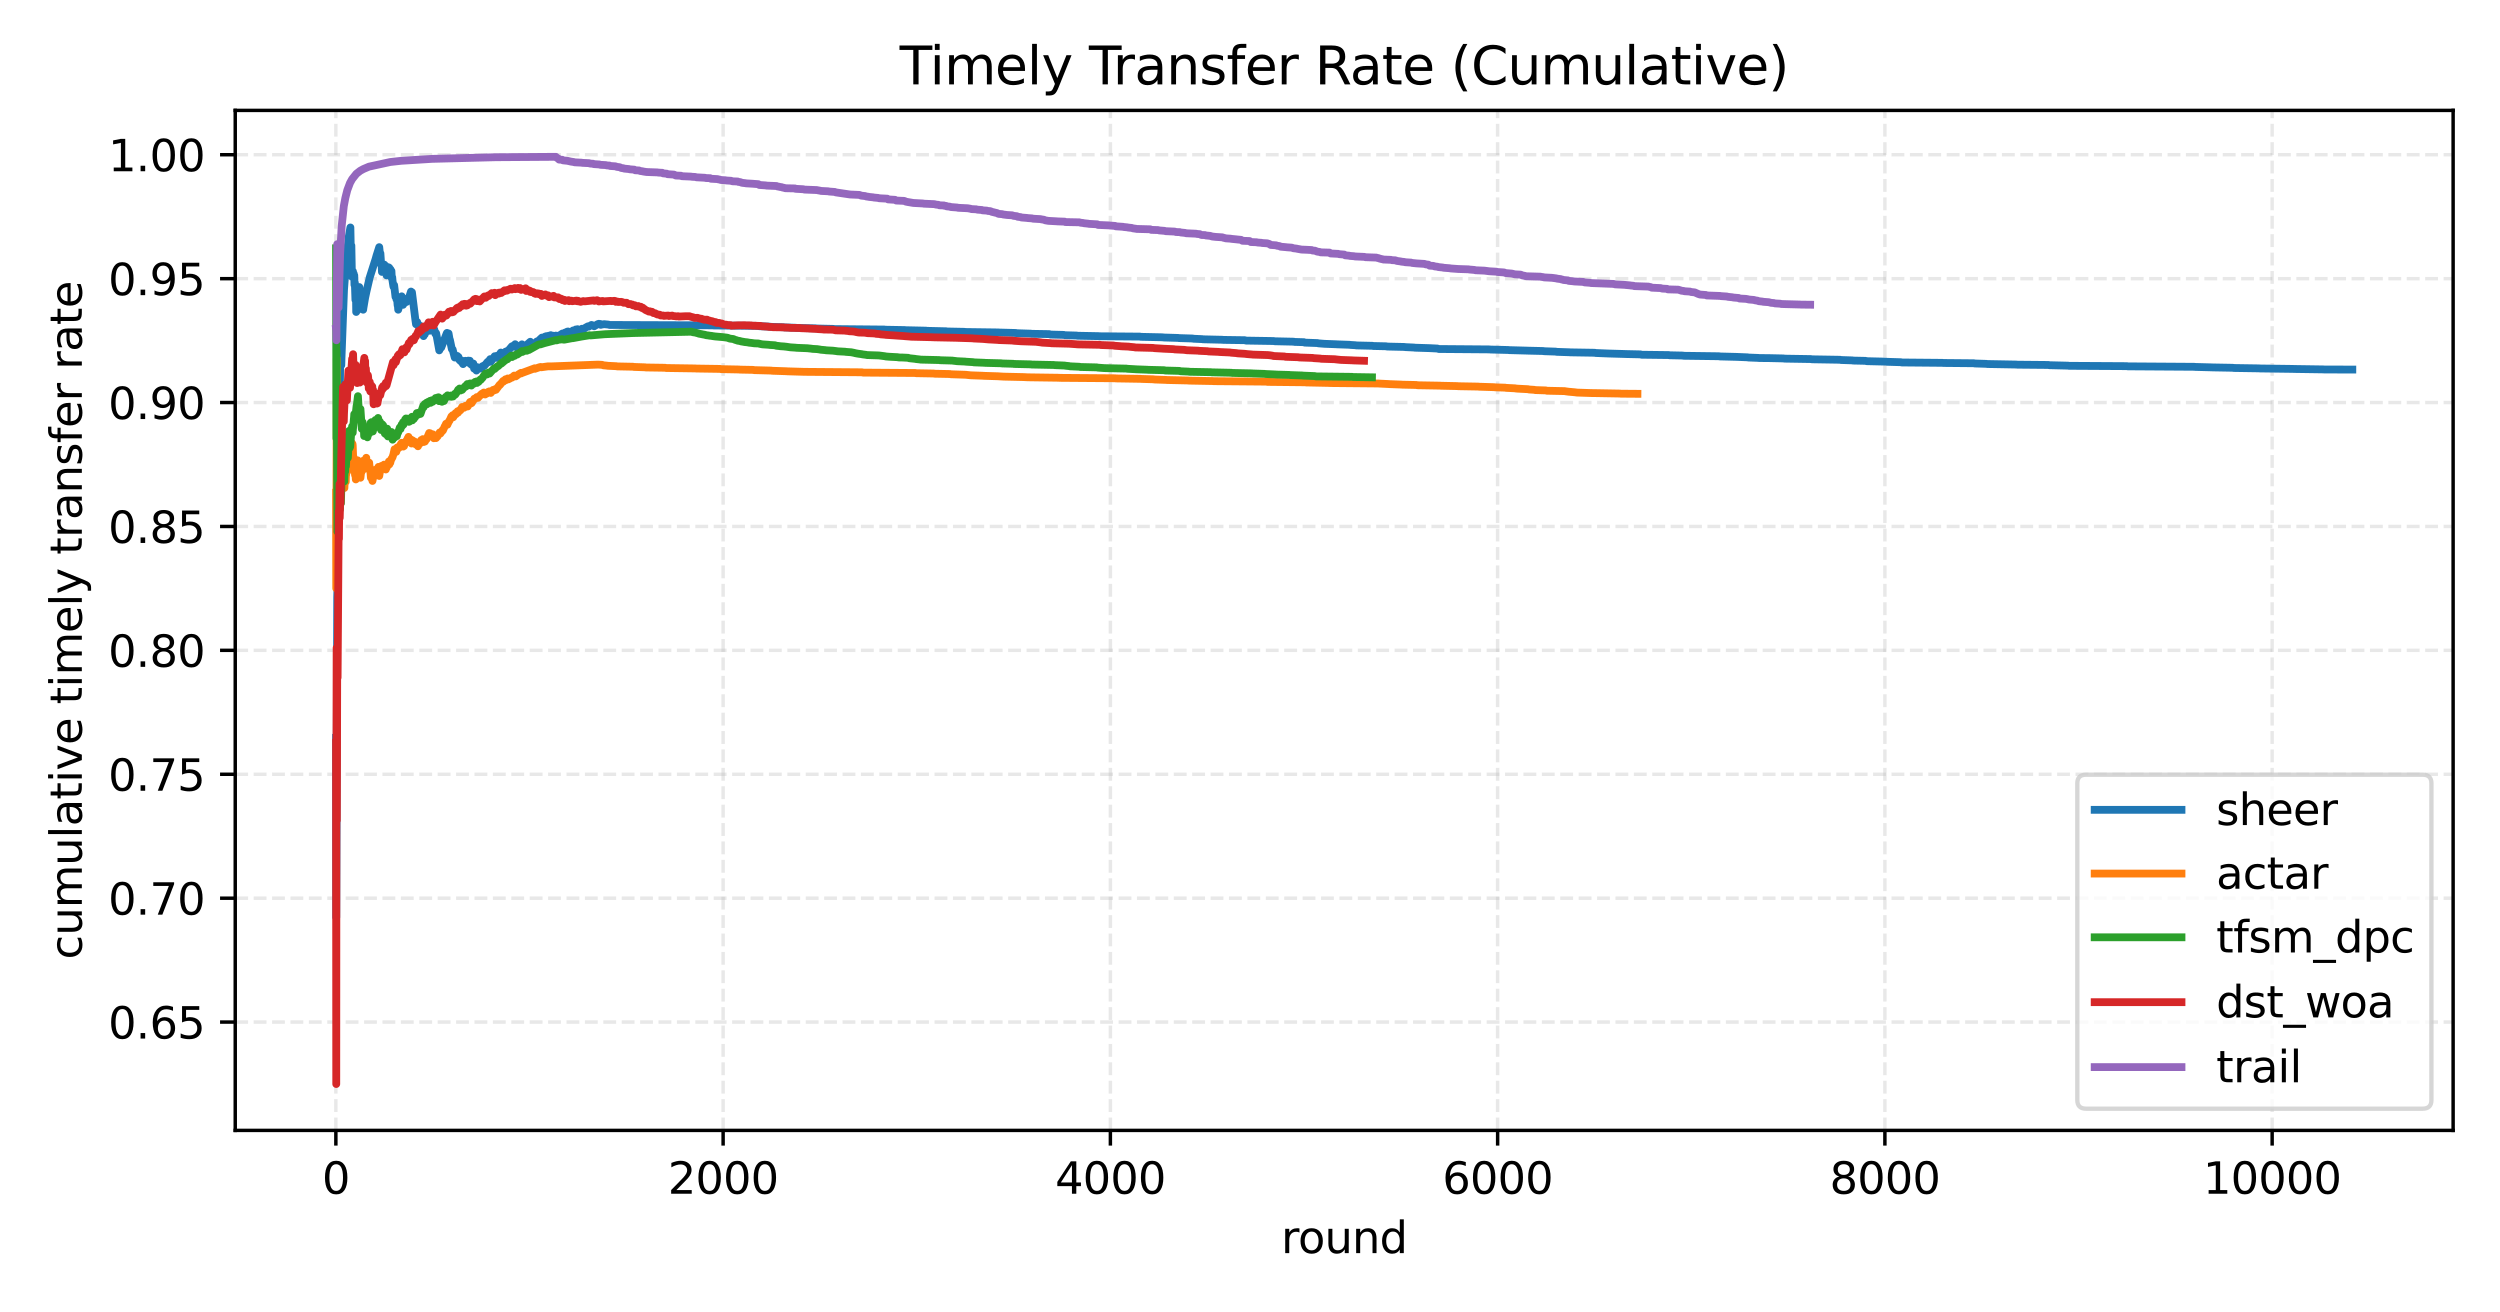 <?xml version="1.0" encoding="utf-8" standalone="no"?>
<!DOCTYPE svg PUBLIC "-//W3C//DTD SVG 1.1//EN"
  "http://www.w3.org/Graphics/SVG/1.1/DTD/svg11.dtd">
<svg xmlns:xlink="http://www.w3.org/1999/xlink" width="576pt" height="302.4pt" viewBox="0 0 576 302.4" xmlns="http://www.w3.org/2000/svg" version="1.1">
 <defs>
  <style type="text/css">*{stroke-linejoin: round; stroke-linecap: butt}</style>
 </defs>
 <g id="figure_1">
  <g id="patch_1">
   <path d="M 0 302.4 
L 576 302.4 
L 576 0 
L 0 0 
z
" style="fill: #ffffff"/>
  </g>
  <g id="axes_1">
   <g id="patch_2">
    <path d="M 54.2 260.44 
L 565.2 260.44 
L 565.2 25.44 
L 54.2 25.44 
z
" style="fill: #ffffff"/>
   </g>
   <g id="matplotlib.axis_1">
    <g id="xtick_1">
     <g id="line2d_1">
      <path d="M 77.383 260.44 
L 77.383 25.44 
" clip-path="url(#p01ee9d034a)" style="fill: none; stroke-dasharray: 2.96,1.28; stroke-dashoffset: 0; stroke: #b0b0b0; stroke-opacity: 0.3; stroke-width: 0.8"/>
     </g>
     <g id="line2d_2">
      <defs>
       <path id="mf6b4f46738" d="M 0 0 
L 0 3.5 
" style="stroke: #000000; stroke-width: 0.8"/>
      </defs>
      <g>
       <use xlink:href="#mf6b4f46738" x="77.383" y="260.44" style="stroke: #000000; stroke-width: 0.8"/>
      </g>
     </g>
     <g id="text_1">
      <!-- 0 -->
      <g transform="translate(74.201 275.038) scale(0.1 -0.1)">
       <defs>
        <path id="DejaVuSans-30" d="M 2034 4250 
Q 1547 4250 1301 3770 
Q 1056 3291 1056 2328 
Q 1056 1369 1301 889 
Q 1547 409 2034 409 
Q 2525 409 2770 889 
Q 3016 1369 3016 2328 
Q 3016 3291 2770 3770 
Q 2525 4250 2034 4250 
z
M 2034 4750 
Q 2819 4750 3233 4129 
Q 3647 3509 3647 2328 
Q 3647 1150 3233 529 
Q 2819 -91 2034 -91 
Q 1250 -91 836 529 
Q 422 1150 422 2328 
Q 422 3509 836 4129 
Q 1250 4750 2034 4750 
z
" transform="scale(0.016)"/>
       </defs>
       <use xlink:href="#DejaVuSans-30"/>
      </g>
     </g>
    </g>
    <g id="xtick_2">
     <g id="line2d_3">
      <path d="M 166.607 260.44 
L 166.607 25.44 
" clip-path="url(#p01ee9d034a)" style="fill: none; stroke-dasharray: 2.96,1.28; stroke-dashoffset: 0; stroke: #b0b0b0; stroke-opacity: 0.3; stroke-width: 0.8"/>
     </g>
     <g id="line2d_4">
      <g>
       <use xlink:href="#mf6b4f46738" x="166.607" y="260.44" style="stroke: #000000; stroke-width: 0.8"/>
      </g>
     </g>
     <g id="text_2">
      <!-- 2000 -->
      <g transform="translate(153.882 275.038) scale(0.1 -0.1)">
       <defs>
        <path id="DejaVuSans-32" d="M 1228 531 
L 3431 531 
L 3431 0 
L 469 0 
L 469 531 
Q 828 903 1448 1529 
Q 2069 2156 2228 2338 
Q 2531 2678 2651 2914 
Q 2772 3150 2772 3378 
Q 2772 3750 2511 3984 
Q 2250 4219 1831 4219 
Q 1534 4219 1204 4116 
Q 875 4013 500 3803 
L 500 4441 
Q 881 4594 1212 4672 
Q 1544 4750 1819 4750 
Q 2544 4750 2975 4387 
Q 3406 4025 3406 3419 
Q 3406 3131 3298 2873 
Q 3191 2616 2906 2266 
Q 2828 2175 2409 1742 
Q 1991 1309 1228 531 
z
" transform="scale(0.016)"/>
       </defs>
       <use xlink:href="#DejaVuSans-32"/>
       <use xlink:href="#DejaVuSans-30" x="63.623"/>
       <use xlink:href="#DejaVuSans-30" x="127.246"/>
       <use xlink:href="#DejaVuSans-30" x="190.869"/>
      </g>
     </g>
    </g>
    <g id="xtick_3">
     <g id="line2d_5">
      <path d="M 255.831 260.44 
L 255.831 25.44 
" clip-path="url(#p01ee9d034a)" style="fill: none; stroke-dasharray: 2.96,1.28; stroke-dashoffset: 0; stroke: #b0b0b0; stroke-opacity: 0.3; stroke-width: 0.8"/>
     </g>
     <g id="line2d_6">
      <g>
       <use xlink:href="#mf6b4f46738" x="255.831" y="260.44" style="stroke: #000000; stroke-width: 0.8"/>
      </g>
     </g>
     <g id="text_3">
      <!-- 4000 -->
      <g transform="translate(243.106 275.038) scale(0.1 -0.1)">
       <defs>
        <path id="DejaVuSans-34" d="M 2419 4116 
L 825 1625 
L 2419 1625 
L 2419 4116 
z
M 2253 4666 
L 3047 4666 
L 3047 1625 
L 3713 1625 
L 3713 1100 
L 3047 1100 
L 3047 0 
L 2419 0 
L 2419 1100 
L 313 1100 
L 313 1709 
L 2253 4666 
z
" transform="scale(0.016)"/>
       </defs>
       <use xlink:href="#DejaVuSans-34"/>
       <use xlink:href="#DejaVuSans-30" x="63.623"/>
       <use xlink:href="#DejaVuSans-30" x="127.246"/>
       <use xlink:href="#DejaVuSans-30" x="190.869"/>
      </g>
     </g>
    </g>
    <g id="xtick_4">
     <g id="line2d_7">
      <path d="M 345.055 260.44 
L 345.055 25.44 
" clip-path="url(#p01ee9d034a)" style="fill: none; stroke-dasharray: 2.96,1.28; stroke-dashoffset: 0; stroke: #b0b0b0; stroke-opacity: 0.3; stroke-width: 0.8"/>
     </g>
     <g id="line2d_8">
      <g>
       <use xlink:href="#mf6b4f46738" x="345.055" y="260.44" style="stroke: #000000; stroke-width: 0.8"/>
      </g>
     </g>
     <g id="text_4">
      <!-- 6000 -->
      <g transform="translate(332.33 275.038) scale(0.1 -0.1)">
       <defs>
        <path id="DejaVuSans-36" d="M 2113 2584 
Q 1688 2584 1439 2293 
Q 1191 2003 1191 1497 
Q 1191 994 1439 701 
Q 1688 409 2113 409 
Q 2538 409 2786 701 
Q 3034 994 3034 1497 
Q 3034 2003 2786 2293 
Q 2538 2584 2113 2584 
z
M 3366 4563 
L 3366 3988 
Q 3128 4100 2886 4159 
Q 2644 4219 2406 4219 
Q 1781 4219 1451 3797 
Q 1122 3375 1075 2522 
Q 1259 2794 1537 2939 
Q 1816 3084 2150 3084 
Q 2853 3084 3261 2657 
Q 3669 2231 3669 1497 
Q 3669 778 3244 343 
Q 2819 -91 2113 -91 
Q 1303 -91 875 529 
Q 447 1150 447 2328 
Q 447 3434 972 4092 
Q 1497 4750 2381 4750 
Q 2619 4750 2861 4703 
Q 3103 4656 3366 4563 
z
" transform="scale(0.016)"/>
       </defs>
       <use xlink:href="#DejaVuSans-36"/>
       <use xlink:href="#DejaVuSans-30" x="63.623"/>
       <use xlink:href="#DejaVuSans-30" x="127.246"/>
       <use xlink:href="#DejaVuSans-30" x="190.869"/>
      </g>
     </g>
    </g>
    <g id="xtick_5">
     <g id="line2d_9">
      <path d="M 434.279 260.44 
L 434.279 25.44 
" clip-path="url(#p01ee9d034a)" style="fill: none; stroke-dasharray: 2.96,1.28; stroke-dashoffset: 0; stroke: #b0b0b0; stroke-opacity: 0.3; stroke-width: 0.8"/>
     </g>
     <g id="line2d_10">
      <g>
       <use xlink:href="#mf6b4f46738" x="434.279" y="260.44" style="stroke: #000000; stroke-width: 0.8"/>
      </g>
     </g>
     <g id="text_5">
      <!-- 8000 -->
      <g transform="translate(421.554 275.038) scale(0.1 -0.1)">
       <defs>
        <path id="DejaVuSans-38" d="M 2034 2216 
Q 1584 2216 1326 1975 
Q 1069 1734 1069 1313 
Q 1069 891 1326 650 
Q 1584 409 2034 409 
Q 2484 409 2743 651 
Q 3003 894 3003 1313 
Q 3003 1734 2745 1975 
Q 2488 2216 2034 2216 
z
M 1403 2484 
Q 997 2584 770 2862 
Q 544 3141 544 3541 
Q 544 4100 942 4425 
Q 1341 4750 2034 4750 
Q 2731 4750 3128 4425 
Q 3525 4100 3525 3541 
Q 3525 3141 3298 2862 
Q 3072 2584 2669 2484 
Q 3125 2378 3379 2068 
Q 3634 1759 3634 1313 
Q 3634 634 3220 271 
Q 2806 -91 2034 -91 
Q 1263 -91 848 271 
Q 434 634 434 1313 
Q 434 1759 690 2068 
Q 947 2378 1403 2484 
z
M 1172 3481 
Q 1172 3119 1398 2916 
Q 1625 2713 2034 2713 
Q 2441 2713 2670 2916 
Q 2900 3119 2900 3481 
Q 2900 3844 2670 4047 
Q 2441 4250 2034 4250 
Q 1625 4250 1398 4047 
Q 1172 3844 1172 3481 
z
" transform="scale(0.016)"/>
       </defs>
       <use xlink:href="#DejaVuSans-38"/>
       <use xlink:href="#DejaVuSans-30" x="63.623"/>
       <use xlink:href="#DejaVuSans-30" x="127.246"/>
       <use xlink:href="#DejaVuSans-30" x="190.869"/>
      </g>
     </g>
    </g>
    <g id="xtick_6">
     <g id="line2d_11">
      <path d="M 523.503 260.44 
L 523.503 25.44 
" clip-path="url(#p01ee9d034a)" style="fill: none; stroke-dasharray: 2.96,1.28; stroke-dashoffset: 0; stroke: #b0b0b0; stroke-opacity: 0.3; stroke-width: 0.8"/>
     </g>
     <g id="line2d_12">
      <g>
       <use xlink:href="#mf6b4f46738" x="523.503" y="260.44" style="stroke: #000000; stroke-width: 0.8"/>
      </g>
     </g>
     <g id="text_6">
      <!-- 10000 -->
      <g transform="translate(507.597 275.038) scale(0.1 -0.1)">
       <defs>
        <path id="DejaVuSans-31" d="M 794 531 
L 1825 531 
L 1825 4091 
L 703 3866 
L 703 4441 
L 1819 4666 
L 2450 4666 
L 2450 531 
L 3481 531 
L 3481 0 
L 794 0 
L 794 531 
z
" transform="scale(0.016)"/>
       </defs>
       <use xlink:href="#DejaVuSans-31"/>
       <use xlink:href="#DejaVuSans-30" x="63.623"/>
       <use xlink:href="#DejaVuSans-30" x="127.246"/>
       <use xlink:href="#DejaVuSans-30" x="190.869"/>
       <use xlink:href="#DejaVuSans-30" x="254.492"/>
      </g>
     </g>
    </g>
    <g id="text_7">
     <!-- round -->
     <g transform="translate(295.186 288.717) scale(0.1 -0.1)">
      <defs>
       <path id="DejaVuSans-72" d="M 2631 2963 
Q 2534 3019 2420 3045 
Q 2306 3072 2169 3072 
Q 1681 3072 1420 2755 
Q 1159 2438 1159 1844 
L 1159 0 
L 581 0 
L 581 3500 
L 1159 3500 
L 1159 2956 
Q 1341 3275 1631 3429 
Q 1922 3584 2338 3584 
Q 2397 3584 2469 3576 
Q 2541 3569 2628 3553 
L 2631 2963 
z
" transform="scale(0.016)"/>
       <path id="DejaVuSans-6f" d="M 1959 3097 
Q 1497 3097 1228 2736 
Q 959 2375 959 1747 
Q 959 1119 1226 758 
Q 1494 397 1959 397 
Q 2419 397 2687 759 
Q 2956 1122 2956 1747 
Q 2956 2369 2687 2733 
Q 2419 3097 1959 3097 
z
M 1959 3584 
Q 2709 3584 3137 3096 
Q 3566 2609 3566 1747 
Q 3566 888 3137 398 
Q 2709 -91 1959 -91 
Q 1206 -91 779 398 
Q 353 888 353 1747 
Q 353 2609 779 3096 
Q 1206 3584 1959 3584 
z
" transform="scale(0.016)"/>
       <path id="DejaVuSans-75" d="M 544 1381 
L 544 3500 
L 1119 3500 
L 1119 1403 
Q 1119 906 1312 657 
Q 1506 409 1894 409 
Q 2359 409 2629 706 
Q 2900 1003 2900 1516 
L 2900 3500 
L 3475 3500 
L 3475 0 
L 2900 0 
L 2900 538 
Q 2691 219 2414 64 
Q 2138 -91 1772 -91 
Q 1169 -91 856 284 
Q 544 659 544 1381 
z
M 1991 3584 
L 1991 3584 
z
" transform="scale(0.016)"/>
       <path id="DejaVuSans-6e" d="M 3513 2113 
L 3513 0 
L 2938 0 
L 2938 2094 
Q 2938 2591 2744 2837 
Q 2550 3084 2163 3084 
Q 1697 3084 1428 2787 
Q 1159 2491 1159 1978 
L 1159 0 
L 581 0 
L 581 3500 
L 1159 3500 
L 1159 2956 
Q 1366 3272 1645 3428 
Q 1925 3584 2291 3584 
Q 2894 3584 3203 3211 
Q 3513 2838 3513 2113 
z
" transform="scale(0.016)"/>
       <path id="DejaVuSans-64" d="M 2906 2969 
L 2906 4863 
L 3481 4863 
L 3481 0 
L 2906 0 
L 2906 525 
Q 2725 213 2448 61 
Q 2172 -91 1784 -91 
Q 1150 -91 751 415 
Q 353 922 353 1747 
Q 353 2572 751 3078 
Q 1150 3584 1784 3584 
Q 2172 3584 2448 3432 
Q 2725 3281 2906 2969 
z
M 947 1747 
Q 947 1113 1208 752 
Q 1469 391 1925 391 
Q 2381 391 2643 752 
Q 2906 1113 2906 1747 
Q 2906 2381 2643 2742 
Q 2381 3103 1925 3103 
Q 1469 3103 1208 2742 
Q 947 2381 947 1747 
z
" transform="scale(0.016)"/>
      </defs>
      <use xlink:href="#DejaVuSans-72"/>
      <use xlink:href="#DejaVuSans-6f" x="38.863"/>
      <use xlink:href="#DejaVuSans-75" x="100.045"/>
      <use xlink:href="#DejaVuSans-6e" x="163.424"/>
      <use xlink:href="#DejaVuSans-64" x="226.803"/>
     </g>
    </g>
   </g>
   <g id="matplotlib.axis_2">
    <g id="ytick_1">
     <g id="line2d_13">
      <path d="M 54.2 235.485 
L 565.2 235.485 
" clip-path="url(#p01ee9d034a)" style="fill: none; stroke-dasharray: 2.96,1.28; stroke-dashoffset: 0; stroke: #b0b0b0; stroke-opacity: 0.3; stroke-width: 0.8"/>
     </g>
     <g id="line2d_14">
      <defs>
       <path id="mb354c486f8" d="M 0 0 
L -3.5 0 
" style="stroke: #000000; stroke-width: 0.8"/>
      </defs>
      <g>
       <use xlink:href="#mb354c486f8" x="54.2" y="235.485" style="stroke: #000000; stroke-width: 0.8"/>
      </g>
     </g>
     <g id="text_8">
      <!-- 0.65 -->
      <g transform="translate(24.934 239.284) scale(0.1 -0.1)">
       <defs>
        <path id="DejaVuSans-2e" d="M 684 794 
L 1344 794 
L 1344 0 
L 684 0 
L 684 794 
z
" transform="scale(0.016)"/>
        <path id="DejaVuSans-35" d="M 691 4666 
L 3169 4666 
L 3169 4134 
L 1269 4134 
L 1269 2991 
Q 1406 3038 1543 3061 
Q 1681 3084 1819 3084 
Q 2600 3084 3056 2656 
Q 3513 2228 3513 1497 
Q 3513 744 3044 326 
Q 2575 -91 1722 -91 
Q 1428 -91 1123 -41 
Q 819 9 494 109 
L 494 744 
Q 775 591 1075 516 
Q 1375 441 1709 441 
Q 2250 441 2565 725 
Q 2881 1009 2881 1497 
Q 2881 1984 2565 2268 
Q 2250 2553 1709 2553 
Q 1456 2553 1204 2497 
Q 953 2441 691 2322 
L 691 4666 
z
" transform="scale(0.016)"/>
       </defs>
       <use xlink:href="#DejaVuSans-30"/>
       <use xlink:href="#DejaVuSans-2e" x="63.623"/>
       <use xlink:href="#DejaVuSans-36" x="95.41"/>
       <use xlink:href="#DejaVuSans-35" x="159.033"/>
      </g>
     </g>
    </g>
    <g id="ytick_2">
     <g id="line2d_15">
      <path d="M 54.2 206.938 
L 565.2 206.938 
" clip-path="url(#p01ee9d034a)" style="fill: none; stroke-dasharray: 2.96,1.28; stroke-dashoffset: 0; stroke: #b0b0b0; stroke-opacity: 0.3; stroke-width: 0.8"/>
     </g>
     <g id="line2d_16">
      <g>
       <use xlink:href="#mb354c486f8" x="54.2" y="206.938" style="stroke: #000000; stroke-width: 0.8"/>
      </g>
     </g>
     <g id="text_9">
      <!-- 0.70 -->
      <g transform="translate(24.934 210.737) scale(0.1 -0.1)">
       <defs>
        <path id="DejaVuSans-37" d="M 525 4666 
L 3525 4666 
L 3525 4397 
L 1831 0 
L 1172 0 
L 2766 4134 
L 525 4134 
L 525 4666 
z
" transform="scale(0.016)"/>
       </defs>
       <use xlink:href="#DejaVuSans-30"/>
       <use xlink:href="#DejaVuSans-2e" x="63.623"/>
       <use xlink:href="#DejaVuSans-37" x="95.41"/>
       <use xlink:href="#DejaVuSans-30" x="159.033"/>
      </g>
     </g>
    </g>
    <g id="ytick_3">
     <g id="line2d_17">
      <path d="M 54.2 178.391 
L 565.2 178.391 
" clip-path="url(#p01ee9d034a)" style="fill: none; stroke-dasharray: 2.96,1.28; stroke-dashoffset: 0; stroke: #b0b0b0; stroke-opacity: 0.3; stroke-width: 0.8"/>
     </g>
     <g id="line2d_18">
      <g>
       <use xlink:href="#mb354c486f8" x="54.2" y="178.391" style="stroke: #000000; stroke-width: 0.8"/>
      </g>
     </g>
     <g id="text_10">
      <!-- 0.75 -->
      <g transform="translate(24.934 182.19) scale(0.1 -0.1)">
       <use xlink:href="#DejaVuSans-30"/>
       <use xlink:href="#DejaVuSans-2e" x="63.623"/>
       <use xlink:href="#DejaVuSans-37" x="95.41"/>
       <use xlink:href="#DejaVuSans-35" x="159.033"/>
      </g>
     </g>
    </g>
    <g id="ytick_4">
     <g id="line2d_19">
      <path d="M 54.2 149.844 
L 565.2 149.844 
" clip-path="url(#p01ee9d034a)" style="fill: none; stroke-dasharray: 2.96,1.28; stroke-dashoffset: 0; stroke: #b0b0b0; stroke-opacity: 0.3; stroke-width: 0.8"/>
     </g>
     <g id="line2d_20">
      <g>
       <use xlink:href="#mb354c486f8" x="54.2" y="149.844" style="stroke: #000000; stroke-width: 0.8"/>
      </g>
     </g>
     <g id="text_11">
      <!-- 0.80 -->
      <g transform="translate(24.934 153.643) scale(0.1 -0.1)">
       <use xlink:href="#DejaVuSans-30"/>
       <use xlink:href="#DejaVuSans-2e" x="63.623"/>
       <use xlink:href="#DejaVuSans-38" x="95.41"/>
       <use xlink:href="#DejaVuSans-30" x="159.033"/>
      </g>
     </g>
    </g>
    <g id="ytick_5">
     <g id="line2d_21">
      <path d="M 54.2 121.297 
L 565.2 121.297 
" clip-path="url(#p01ee9d034a)" style="fill: none; stroke-dasharray: 2.96,1.28; stroke-dashoffset: 0; stroke: #b0b0b0; stroke-opacity: 0.3; stroke-width: 0.8"/>
     </g>
     <g id="line2d_22">
      <g>
       <use xlink:href="#mb354c486f8" x="54.2" y="121.297" style="stroke: #000000; stroke-width: 0.8"/>
      </g>
     </g>
     <g id="text_12">
      <!-- 0.85 -->
      <g transform="translate(24.934 125.096) scale(0.1 -0.1)">
       <use xlink:href="#DejaVuSans-30"/>
       <use xlink:href="#DejaVuSans-2e" x="63.623"/>
       <use xlink:href="#DejaVuSans-38" x="95.41"/>
       <use xlink:href="#DejaVuSans-35" x="159.033"/>
      </g>
     </g>
    </g>
    <g id="ytick_6">
     <g id="line2d_23">
      <path d="M 54.2 92.75 
L 565.2 92.75 
" clip-path="url(#p01ee9d034a)" style="fill: none; stroke-dasharray: 2.96,1.28; stroke-dashoffset: 0; stroke: #b0b0b0; stroke-opacity: 0.3; stroke-width: 0.8"/>
     </g>
     <g id="line2d_24">
      <g>
       <use xlink:href="#mb354c486f8" x="54.2" y="92.75" style="stroke: #000000; stroke-width: 0.8"/>
      </g>
     </g>
     <g id="text_13">
      <!-- 0.90 -->
      <g transform="translate(24.934 96.549) scale(0.1 -0.1)">
       <defs>
        <path id="DejaVuSans-39" d="M 703 97 
L 703 672 
Q 941 559 1184 500 
Q 1428 441 1663 441 
Q 2288 441 2617 861 
Q 2947 1281 2994 2138 
Q 2813 1869 2534 1725 
Q 2256 1581 1919 1581 
Q 1219 1581 811 2004 
Q 403 2428 403 3163 
Q 403 3881 828 4315 
Q 1253 4750 1959 4750 
Q 2769 4750 3195 4129 
Q 3622 3509 3622 2328 
Q 3622 1225 3098 567 
Q 2575 -91 1691 -91 
Q 1453 -91 1209 -44 
Q 966 3 703 97 
z
M 1959 2075 
Q 2384 2075 2632 2365 
Q 2881 2656 2881 3163 
Q 2881 3666 2632 3958 
Q 2384 4250 1959 4250 
Q 1534 4250 1286 3958 
Q 1038 3666 1038 3163 
Q 1038 2656 1286 2365 
Q 1534 2075 1959 2075 
z
" transform="scale(0.016)"/>
       </defs>
       <use xlink:href="#DejaVuSans-30"/>
       <use xlink:href="#DejaVuSans-2e" x="63.623"/>
       <use xlink:href="#DejaVuSans-39" x="95.41"/>
       <use xlink:href="#DejaVuSans-30" x="159.033"/>
      </g>
     </g>
    </g>
    <g id="ytick_7">
     <g id="line2d_25">
      <path d="M 54.2 64.203 
L 565.2 64.203 
" clip-path="url(#p01ee9d034a)" style="fill: none; stroke-dasharray: 2.96,1.28; stroke-dashoffset: 0; stroke: #b0b0b0; stroke-opacity: 0.3; stroke-width: 0.8"/>
     </g>
     <g id="line2d_26">
      <g>
       <use xlink:href="#mb354c486f8" x="54.2" y="64.203" style="stroke: #000000; stroke-width: 0.8"/>
      </g>
     </g>
     <g id="text_14">
      <!-- 0.95 -->
      <g transform="translate(24.934 68.002) scale(0.1 -0.1)">
       <use xlink:href="#DejaVuSans-30"/>
       <use xlink:href="#DejaVuSans-2e" x="63.623"/>
       <use xlink:href="#DejaVuSans-39" x="95.41"/>
       <use xlink:href="#DejaVuSans-35" x="159.033"/>
      </g>
     </g>
    </g>
    <g id="ytick_8">
     <g id="line2d_27">
      <path d="M 54.2 35.656 
L 565.2 35.656 
" clip-path="url(#p01ee9d034a)" style="fill: none; stroke-dasharray: 2.96,1.28; stroke-dashoffset: 0; stroke: #b0b0b0; stroke-opacity: 0.3; stroke-width: 0.8"/>
     </g>
     <g id="line2d_28">
      <g>
       <use xlink:href="#mb354c486f8" x="54.2" y="35.656" style="stroke: #000000; stroke-width: 0.8"/>
      </g>
     </g>
     <g id="text_15">
      <!-- 1.00 -->
      <g transform="translate(24.934 39.455) scale(0.1 -0.1)">
       <use xlink:href="#DejaVuSans-31"/>
       <use xlink:href="#DejaVuSans-2e" x="63.623"/>
       <use xlink:href="#DejaVuSans-30" x="95.41"/>
       <use xlink:href="#DejaVuSans-30" x="159.033"/>
      </g>
     </g>
    </g>
    <g id="text_16">
     <!-- cumulative timely transfer rate -->
     <g transform="translate(18.855 221.049) rotate(-90) scale(0.1 -0.1)">
      <defs>
       <path id="DejaVuSans-63" d="M 3122 3366 
L 3122 2828 
Q 2878 2963 2633 3030 
Q 2388 3097 2138 3097 
Q 1578 3097 1268 2742 
Q 959 2388 959 1747 
Q 959 1106 1268 751 
Q 1578 397 2138 397 
Q 2388 397 2633 464 
Q 2878 531 3122 666 
L 3122 134 
Q 2881 22 2623 -34 
Q 2366 -91 2075 -91 
Q 1284 -91 818 406 
Q 353 903 353 1747 
Q 353 2603 823 3093 
Q 1294 3584 2113 3584 
Q 2378 3584 2631 3529 
Q 2884 3475 3122 3366 
z
" transform="scale(0.016)"/>
       <path id="DejaVuSans-6d" d="M 3328 2828 
Q 3544 3216 3844 3400 
Q 4144 3584 4550 3584 
Q 5097 3584 5394 3201 
Q 5691 2819 5691 2113 
L 5691 0 
L 5113 0 
L 5113 2094 
Q 5113 2597 4934 2840 
Q 4756 3084 4391 3084 
Q 3944 3084 3684 2787 
Q 3425 2491 3425 1978 
L 3425 0 
L 2847 0 
L 2847 2094 
Q 2847 2600 2669 2842 
Q 2491 3084 2119 3084 
Q 1678 3084 1418 2786 
Q 1159 2488 1159 1978 
L 1159 0 
L 581 0 
L 581 3500 
L 1159 3500 
L 1159 2956 
Q 1356 3278 1631 3431 
Q 1906 3584 2284 3584 
Q 2666 3584 2933 3390 
Q 3200 3197 3328 2828 
z
" transform="scale(0.016)"/>
       <path id="DejaVuSans-6c" d="M 603 4863 
L 1178 4863 
L 1178 0 
L 603 0 
L 603 4863 
z
" transform="scale(0.016)"/>
       <path id="DejaVuSans-61" d="M 2194 1759 
Q 1497 1759 1228 1600 
Q 959 1441 959 1056 
Q 959 750 1161 570 
Q 1363 391 1709 391 
Q 2188 391 2477 730 
Q 2766 1069 2766 1631 
L 2766 1759 
L 2194 1759 
z
M 3341 1997 
L 3341 0 
L 2766 0 
L 2766 531 
Q 2569 213 2275 61 
Q 1981 -91 1556 -91 
Q 1019 -91 701 211 
Q 384 513 384 1019 
Q 384 1609 779 1909 
Q 1175 2209 1959 2209 
L 2766 2209 
L 2766 2266 
Q 2766 2663 2505 2880 
Q 2244 3097 1772 3097 
Q 1472 3097 1187 3025 
Q 903 2953 641 2809 
L 641 3341 
Q 956 3463 1253 3523 
Q 1550 3584 1831 3584 
Q 2591 3584 2966 3190 
Q 3341 2797 3341 1997 
z
" transform="scale(0.016)"/>
       <path id="DejaVuSans-74" d="M 1172 4494 
L 1172 3500 
L 2356 3500 
L 2356 3053 
L 1172 3053 
L 1172 1153 
Q 1172 725 1289 603 
Q 1406 481 1766 481 
L 2356 481 
L 2356 0 
L 1766 0 
Q 1100 0 847 248 
Q 594 497 594 1153 
L 594 3053 
L 172 3053 
L 172 3500 
L 594 3500 
L 594 4494 
L 1172 4494 
z
" transform="scale(0.016)"/>
       <path id="DejaVuSans-69" d="M 603 3500 
L 1178 3500 
L 1178 0 
L 603 0 
L 603 3500 
z
M 603 4863 
L 1178 4863 
L 1178 4134 
L 603 4134 
L 603 4863 
z
" transform="scale(0.016)"/>
       <path id="DejaVuSans-76" d="M 191 3500 
L 800 3500 
L 1894 563 
L 2988 3500 
L 3597 3500 
L 2284 0 
L 1503 0 
L 191 3500 
z
" transform="scale(0.016)"/>
       <path id="DejaVuSans-65" d="M 3597 1894 
L 3597 1613 
L 953 1613 
Q 991 1019 1311 708 
Q 1631 397 2203 397 
Q 2534 397 2845 478 
Q 3156 559 3463 722 
L 3463 178 
Q 3153 47 2828 -22 
Q 2503 -91 2169 -91 
Q 1331 -91 842 396 
Q 353 884 353 1716 
Q 353 2575 817 3079 
Q 1281 3584 2069 3584 
Q 2775 3584 3186 3129 
Q 3597 2675 3597 1894 
z
M 3022 2063 
Q 3016 2534 2758 2815 
Q 2500 3097 2075 3097 
Q 1594 3097 1305 2825 
Q 1016 2553 972 2059 
L 3022 2063 
z
" transform="scale(0.016)"/>
       <path id="DejaVuSans-20" transform="scale(0.016)"/>
       <path id="DejaVuSans-79" d="M 2059 -325 
Q 1816 -950 1584 -1140 
Q 1353 -1331 966 -1331 
L 506 -1331 
L 506 -850 
L 844 -850 
Q 1081 -850 1212 -737 
Q 1344 -625 1503 -206 
L 1606 56 
L 191 3500 
L 800 3500 
L 1894 763 
L 2988 3500 
L 3597 3500 
L 2059 -325 
z
" transform="scale(0.016)"/>
       <path id="DejaVuSans-73" d="M 2834 3397 
L 2834 2853 
Q 2591 2978 2328 3040 
Q 2066 3103 1784 3103 
Q 1356 3103 1142 2972 
Q 928 2841 928 2578 
Q 928 2378 1081 2264 
Q 1234 2150 1697 2047 
L 1894 2003 
Q 2506 1872 2764 1633 
Q 3022 1394 3022 966 
Q 3022 478 2636 193 
Q 2250 -91 1575 -91 
Q 1294 -91 989 -36 
Q 684 19 347 128 
L 347 722 
Q 666 556 975 473 
Q 1284 391 1588 391 
Q 1994 391 2212 530 
Q 2431 669 2431 922 
Q 2431 1156 2273 1281 
Q 2116 1406 1581 1522 
L 1381 1569 
Q 847 1681 609 1914 
Q 372 2147 372 2553 
Q 372 3047 722 3315 
Q 1072 3584 1716 3584 
Q 2034 3584 2315 3537 
Q 2597 3491 2834 3397 
z
" transform="scale(0.016)"/>
       <path id="DejaVuSans-66" d="M 2375 4863 
L 2375 4384 
L 1825 4384 
Q 1516 4384 1395 4259 
Q 1275 4134 1275 3809 
L 1275 3500 
L 2222 3500 
L 2222 3053 
L 1275 3053 
L 1275 0 
L 697 0 
L 697 3053 
L 147 3053 
L 147 3500 
L 697 3500 
L 697 3744 
Q 697 4328 969 4595 
Q 1241 4863 1831 4863 
L 2375 4863 
z
" transform="scale(0.016)"/>
      </defs>
      <use xlink:href="#DejaVuSans-63"/>
      <use xlink:href="#DejaVuSans-75" x="54.98"/>
      <use xlink:href="#DejaVuSans-6d" x="118.359"/>
      <use xlink:href="#DejaVuSans-75" x="215.771"/>
      <use xlink:href="#DejaVuSans-6c" x="279.15"/>
      <use xlink:href="#DejaVuSans-61" x="306.934"/>
      <use xlink:href="#DejaVuSans-74" x="368.213"/>
      <use xlink:href="#DejaVuSans-69" x="407.422"/>
      <use xlink:href="#DejaVuSans-76" x="435.205"/>
      <use xlink:href="#DejaVuSans-65" x="494.385"/>
      <use xlink:href="#DejaVuSans-20" x="555.908"/>
      <use xlink:href="#DejaVuSans-74" x="587.695"/>
      <use xlink:href="#DejaVuSans-69" x="626.904"/>
      <use xlink:href="#DejaVuSans-6d" x="654.688"/>
      <use xlink:href="#DejaVuSans-65" x="752.1"/>
      <use xlink:href="#DejaVuSans-6c" x="813.623"/>
      <use xlink:href="#DejaVuSans-79" x="841.406"/>
      <use xlink:href="#DejaVuSans-20" x="900.586"/>
      <use xlink:href="#DejaVuSans-74" x="932.373"/>
      <use xlink:href="#DejaVuSans-72" x="971.582"/>
      <use xlink:href="#DejaVuSans-61" x="1012.695"/>
      <use xlink:href="#DejaVuSans-6e" x="1073.975"/>
      <use xlink:href="#DejaVuSans-73" x="1137.354"/>
      <use xlink:href="#DejaVuSans-66" x="1189.453"/>
      <use xlink:href="#DejaVuSans-65" x="1224.658"/>
      <use xlink:href="#DejaVuSans-72" x="1286.182"/>
      <use xlink:href="#DejaVuSans-20" x="1327.295"/>
      <use xlink:href="#DejaVuSans-72" x="1359.082"/>
      <use xlink:href="#DejaVuSans-61" x="1400.195"/>
      <use xlink:href="#DejaVuSans-74" x="1461.475"/>
      <use xlink:href="#DejaVuSans-65" x="1500.684"/>
     </g>
    </g>
   </g>
   <g id="line2d_29">
    <path d="M 77.427 169.995 
L 77.472 211.33 
L 77.516 197.422 
L 77.695 137.609 
L 77.74 136.003 
L 77.873 107.644 
L 77.918 109.542 
L 78.007 113.684 
L 78.364 84.73 
L 78.498 78.217 
L 78.543 80.338 
L 78.632 84.149 
L 78.676 82.57 
L 79.256 66.819 
L 79.702 60.602 
L 80.372 54.486 
L 80.729 52.411 
L 80.818 57.189 
L 80.907 56.768 
L 80.952 56.569 
L 81.085 63.744 
L 81.175 63.3 
L 81.309 62.517 
L 81.353 63.824 
L 81.442 63.299 
L 81.487 63.031 
L 81.532 63.982 
L 81.576 63.688 
L 81.621 63.438 
L 81.665 65.639 
L 81.755 65.132 
L 81.888 69.1 
L 81.978 68.268 
L 82.022 67.873 
L 82.067 71.877 
L 82.156 70.994 
L 82.245 69.998 
L 82.29 71.577 
L 82.335 70.976 
L 82.781 66.139 
L 82.87 67.22 
L 83.004 68.48 
L 83.138 68.047 
L 83.227 67.997 
L 83.405 69.863 
L 83.539 71.274 
L 83.584 70.979 
L 83.628 70.573 
L 83.673 71.358 
L 83.718 71 
L 84.119 68.628 
L 84.431 67.169 
L 85.19 63.894 
L 86.528 59.705 
L 86.751 58.904 
L 87.376 56.945 
L 87.554 58.601 
L 87.643 58.37 
L 87.822 61.009 
L 87.866 60.891 
L 87.911 60.692 
L 88 62.651 
L 88.09 62.26 
L 88.536 60.967 
L 88.67 61.84 
L 88.714 61.689 
L 88.848 61.256 
L 89.071 63.453 
L 89.562 61.599 
L 89.696 61.712 
L 89.874 62.398 
L 89.963 62.069 
L 90.008 62.491 
L 90.097 62.436 
L 90.142 62.581 
L 90.186 62.438 
L 90.276 64.134 
L 90.32 63.999 
L 90.365 63.874 
L 90.454 64.807 
L 90.632 65.921 
L 90.677 66.097 
L 90.722 65.965 
L 90.811 65.702 
L 91.123 68.413 
L 91.257 68.159 
L 91.346 68.982 
L 91.391 68.974 
L 91.48 68.717 
L 91.614 70.364 
L 91.659 70.214 
L 91.748 71.358 
L 91.837 71.028 
L 92.551 68.274 
L 92.774 69.918 
L 92.818 69.815 
L 92.863 70.233 
L 92.908 70.116 
L 93.131 69.456 
L 93.22 69.774 
L 93.265 69.629 
L 93.488 68.878 
L 93.532 69.613 
L 93.621 69.405 
L 93.666 69.568 
L 93.711 69.428 
L 93.8 69.191 
L 93.845 69.411 
L 93.889 69.276 
L 93.978 68.93 
L 94.023 69.252 
L 94.068 69.097 
L 94.692 67.175 
L 94.781 67.756 
L 94.826 67.637 
L 94.915 67.338 
L 95.718 73.8 
L 95.852 74.705 
L 95.941 74.437 
L 96.12 74.199 
L 96.298 75.021 
L 96.477 74.815 
L 96.566 75.122 
L 96.655 75.055 
L 96.7 75.003 
L 96.789 75.451 
L 96.834 75.37 
L 96.923 75.148 
L 96.967 75.263 
L 97.012 75.519 
L 97.057 75.456 
L 97.101 75.363 
L 97.28 76.966 
L 97.458 76.57 
L 97.592 77.442 
L 97.637 77.313 
L 97.815 76.87 
L 97.86 77.053 
L 97.904 76.897 
L 98.306 76.106 
L 98.35 76.331 
L 98.395 76.208 
L 98.707 75.329 
L 98.796 76.211 
L 98.886 76.157 
L 99.02 75.778 
L 99.109 76.187 
L 99.153 76.027 
L 99.421 75.29 
L 99.466 75.745 
L 99.555 75.574 
L 99.599 75.719 
L 99.644 75.59 
L 99.733 75.382 
L 99.912 76.119 
L 100.046 75.897 
L 100.09 76.041 
L 100.313 76.926 
L 100.447 76.71 
L 100.492 76.785 
L 101.206 80.724 
L 101.25 80.636 
L 101.607 79.813 
L 101.652 80.085 
L 101.696 79.974 
L 102.945 76.759 
L 102.99 76.701 
L 103.124 77.189 
L 103.168 77.128 
L 103.347 76.822 
L 103.615 78.387 
L 103.659 78.299 
L 104.105 80.438 
L 104.15 80.346 
L 104.239 80.582 
L 104.284 80.508 
L 104.373 80.863 
L 104.774 82.375 
L 104.953 82.158 
L 104.998 82.335 
L 105.042 82.268 
L 105.176 81.985 
L 105.221 82.191 
L 105.265 82.145 
L 105.354 82.009 
L 105.577 82.342 
L 105.622 82.231 
L 105.801 82.889 
L 105.89 82.822 
L 106.068 83.17 
L 106.202 83.016 
L 106.247 83.21 
L 106.336 83.131 
L 106.381 83.062 
L 106.514 83.626 
L 106.559 83.629 
L 106.693 83.887 
L 107.094 83.237 
L 107.139 83.317 
L 107.184 83.226 
L 107.228 83.128 
L 107.362 83.405 
L 107.496 83.213 
L 107.54 83.451 
L 107.585 83.386 
L 107.63 83.307 
L 107.674 83.472 
L 107.719 83.377 
L 107.897 83.086 
L 108.031 83.377 
L 108.254 83.119 
L 108.388 83.859 
L 108.477 83.746 
L 108.656 84.069 
L 108.745 83.95 
L 108.834 83.819 
L 108.968 83.92 
L 109.057 83.766 
L 109.236 84.933 
L 109.637 84.488 
L 109.771 85.377 
L 109.86 85.201 
L 110.128 84.635 
L 110.173 84.964 
L 110.262 84.807 
L 110.396 84.963 
L 110.619 84.697 
L 110.663 84.753 
L 110.797 84.884 
L 111.199 84.36 
L 111.243 84.496 
L 111.288 84.409 
L 111.466 84.232 
L 111.511 84.359 
L 111.556 84.285 
L 111.823 84.012 
L 112.359 83.363 
L 112.403 83.509 
L 112.492 83.421 
L 112.938 82.745 
L 113.072 83.347 
L 113.117 83.26 
L 113.563 82.676 
L 113.965 82.078 
L 114.009 82.202 
L 114.054 82.141 
L 114.188 82.067 
L 114.232 82.217 
L 114.277 82.173 
L 114.411 81.996 
L 114.455 82.069 
L 114.545 82.459 
L 114.589 82.411 
L 114.857 82.034 
L 115.392 81.229 
L 115.437 81.257 
L 115.615 81.785 
L 115.883 81.475 
L 115.927 81.669 
L 116.017 81.562 
L 116.507 81.01 
L 116.552 81.209 
L 116.597 81.148 
L 116.909 80.834 
L 116.954 80.979 
L 116.998 80.928 
L 117.935 79.797 
L 117.98 79.96 
L 118.024 79.901 
L 118.381 79.569 
L 118.426 79.709 
L 118.47 79.641 
L 118.693 79.311 
L 118.738 79.485 
L 118.827 79.842 
L 118.916 79.723 
L 118.961 79.679 
L 119.05 80.066 
L 119.14 79.96 
L 119.273 79.804 
L 119.407 80.087 
L 119.452 80.05 
L 120.255 79.335 
L 120.389 79.804 
L 120.478 79.697 
L 120.567 79.592 
L 120.701 79.914 
L 120.746 79.868 
L 120.79 79.809 
L 120.835 79.933 
L 122.173 78.743 
L 122.262 78.862 
L 122.352 79.4 
L 122.396 79.346 
L 122.664 79.21 
L 122.798 79.484 
L 123.155 79.149 
L 123.199 79.217 
L 123.244 79.171 
L 123.69 78.67 
L 123.735 78.852 
L 123.824 78.765 
L 124.359 78.249 
L 124.85 77.785 
L 124.895 77.97 
L 124.984 77.887 
L 125.653 77.523 
L 125.698 77.652 
L 125.787 77.571 
L 125.921 77.446 
L 125.965 77.662 
L 126.054 77.573 
L 126.411 77.355 
L 126.456 77.489 
L 126.501 77.443 
L 126.59 77.355 
L 126.634 77.459 
L 126.902 77.224 
L 126.991 77.561 
L 127.036 77.535 
L 127.081 77.478 
L 127.125 77.617 
L 127.214 77.54 
L 127.437 77.348 
L 127.571 77.573 
L 128.062 77.321 
L 128.107 77.641 
L 128.196 77.56 
L 128.508 77.357 
L 128.553 77.538 
L 128.642 77.464 
L 129.579 76.842 
L 129.891 76.809 
L 130.248 76.602 
L 130.293 76.705 
L 130.382 76.635 
L 130.694 76.409 
L 130.783 76.452 
L 130.828 76.414 
L 130.873 76.374 
L 130.962 76.793 
L 131.006 76.742 
L 131.319 76.535 
L 131.452 76.537 
L 131.631 76.498 
L 131.943 76.23 
L 132.032 76.144 
L 132.077 76.258 
L 132.166 76.196 
L 132.211 76.264 
L 132.256 76.231 
L 132.657 75.915 
L 132.702 76.104 
L 132.791 76.031 
L 133.059 75.846 
L 133.326 76.165 
L 133.638 75.966 
L 133.683 76.045 
L 133.728 76.016 
L 134.085 75.743 
L 134.263 75.987 
L 134.932 75.48 
L 135.468 75.183 
L 135.646 75.26 
L 136.271 74.868 
L 136.315 75 
L 136.36 74.954 
L 136.494 74.929 
L 136.761 75.082 
L 136.851 75.025 
L 136.895 75.174 
L 136.984 75.112 
L 137.698 74.693 
L 137.966 74.6 
L 138.01 74.714 
L 138.1 74.644 
L 138.323 74.648 
L 138.412 74.845 
L 138.457 74.817 
L 139.17 74.688 
L 140.196 74.788 
L 140.42 74.87 
L 164.198 74.959 
L 164.421 74.989 
L 174.682 75.084 
L 174.86 75.153 
L 177.269 75.253 
L 177.581 75.299 
L 180.57 75.403 
L 180.793 75.433 
L 183.336 75.515 
L 183.559 75.56 
L 187.931 75.647 
L 188.11 75.685 
L 192.036 75.776 
L 192.214 75.819 
L 203.769 75.926 
L 203.947 75.965 
L 208.453 76.047 
L 208.676 76.077 
L 213.36 76.184 
L 213.539 76.222 
L 218 76.325 
L 218.178 76.37 
L 222.193 76.452 
L 222.372 76.49 
L 230.001 76.594 
L 230.268 76.616 
L 234.06 76.718 
L 234.239 76.771 
L 237.495 76.874 
L 237.674 76.912 
L 241.778 76.981 
L 242.001 77.079 
L 245.169 77.163 
L 245.302 77.231 
L 248.068 77.31 
L 248.247 77.355 
L 253.065 77.446 
L 253.288 77.475 
L 262.657 77.552 
L 262.835 77.605 
L 267.742 77.711 
L 268.233 77.764 
L 271.445 77.859 
L 271.624 77.896 
L 274.791 77.992 
L 274.97 78.045 
L 276.977 78.135 
L 277.155 78.173 
L 281.617 78.28 
L 281.84 78.31 
L 286.836 78.383 
L 287.059 78.473 
L 293.439 78.576 
L 293.751 78.628 
L 298.079 78.727 
L 298.257 78.779 
L 300.443 78.841 
L 300.621 78.939 
L 303.566 79.044 
L 303.744 79.104 
L 305.127 79.214 
L 305.484 79.229 
L 307.849 79.319 
L 308.116 79.338 
L 310.927 79.437 
L 311.15 79.474 
L 312.31 79.542 
L 312.488 79.584 
L 316.191 79.673 
L 316.414 79.718 
L 319.403 79.785 
L 319.582 79.845 
L 323.597 79.939 
L 323.775 79.976 
L 325.783 80.071 
L 325.961 80.108 
L 329.218 80.209 
L 329.575 80.224 
L 331.225 80.306 
L 331.448 80.41 
L 343.181 80.504 
L 343.404 80.533 
L 347.509 80.64 
L 347.732 80.67 
L 351.747 80.78 
L 352.104 80.794 
L 355.584 80.877 
L 355.762 80.922 
L 358.439 81.011 
L 358.617 81.063 
L 361.517 81.16 
L 361.785 81.182 
L 367.45 81.277 
L 367.629 81.329 
L 370.305 81.438 
L 370.662 81.453 
L 374.187 81.556 
L 374.544 81.571 
L 377.979 81.648 
L 378.202 81.73 
L 384.492 81.808 
L 384.671 81.853 
L 387.704 81.92 
L 387.883 81.972 
L 396.047 82.08 
L 396.225 82.125 
L 400.151 82.228 
L 400.508 82.243 
L 402.649 82.329 
L 402.828 82.373 
L 405.103 82.462 
L 405.326 82.491 
L 407.467 82.507 
L 410.947 82.585 
L 411.126 82.63 
L 417.193 82.73 
L 417.505 82.782 
L 423.974 82.892 
L 424.152 82.944 
L 426.784 83.032 
L 426.963 83.076 
L 429.863 83.14 
L 430.041 83.214 
L 434.547 83.324 
L 434.77 83.361 
L 437.982 83.455 
L 438.16 83.514 
L 447.529 83.6 
L 447.752 83.629 
L 454.801 83.695 
L 454.979 83.746 
L 457.656 83.831 
L 457.924 83.875 
L 458.637 83.883 
L 464.571 83.993 
L 464.794 84.022 
L 471.976 84.089 
L 472.155 84.14 
L 476.482 84.247 
L 476.661 84.284 
L 490.044 84.362 
L 490.223 84.406 
L 505.569 84.511 
L 505.792 84.54 
L 509.451 84.638 
L 509.852 84.653 
L 514.447 84.738 
L 514.626 84.782 
L 520.425 84.873 
L 520.693 84.894 
L 528.232 84.996 
L 528.634 85.011 
L 535.281 85.111 
L 535.549 85.133 
L 541.973 85.146 
L 541.973 85.146 
" clip-path="url(#p01ee9d034a)" style="fill: none; stroke: #1f77b4; stroke-width: 1.8; stroke-linecap: square"/>
   </g>
   <g id="line2d_30">
    <path d="M 77.427 113.511 
L 77.472 135.57 
L 77.516 119.052 
L 77.606 82.632 
L 77.65 85.687 
L 77.695 122.564 
L 77.784 120.132 
L 77.963 98.721 
L 78.007 112.284 
L 78.096 108.38 
L 78.141 108.477 
L 78.23 101.062 
L 78.364 110.953 
L 78.409 107.208 
L 78.453 110.267 
L 78.498 112.032 
L 78.543 109.593 
L 78.587 109.684 
L 78.721 112.74 
L 78.899 106.049 
L 78.944 107.697 
L 79.123 112.415 
L 79.256 108.976 
L 79.346 112.433 
L 79.435 110.514 
L 79.524 106.596 
L 79.569 107.684 
L 79.658 111.025 
L 79.702 109.62 
L 79.747 109.399 
L 79.836 106.692 
L 79.881 108.205 
L 79.97 108.717 
L 80.372 102.705 
L 80.416 103.026 
L 80.461 103.09 
L 80.595 101.819 
L 80.729 104.624 
L 80.907 102.133 
L 80.952 103.564 
L 81.041 102.936 
L 81.085 102.083 
L 81.13 103.528 
L 81.175 102.547 
L 81.219 102.287 
L 81.264 102.622 
L 81.398 106.184 
L 81.442 105.317 
L 81.487 106.286 
L 81.532 105.472 
L 81.799 109.392 
L 81.844 109.563 
L 81.888 108.751 
L 81.933 109.645 
L 81.978 110.458 
L 82.022 110.408 
L 82.335 106.351 
L 82.379 106.852 
L 82.424 106.071 
L 82.468 106.575 
L 82.513 108.162 
L 82.602 107.524 
L 82.647 107.97 
L 82.691 107.3 
L 82.736 107.333 
L 82.87 108.82 
L 82.915 108.353 
L 83.048 110.077 
L 83.227 108.442 
L 83.271 108.81 
L 83.45 107.503 
L 83.495 107.484 
L 83.539 108.253 
L 83.584 107.87 
L 83.762 106.12 
L 83.896 107.899 
L 83.941 108.05 
L 84.208 106.507 
L 84.387 105.476 
L 84.431 106.66 
L 84.521 106.317 
L 84.61 107.686 
L 84.654 107.564 
L 84.744 107.036 
L 84.788 107.126 
L 84.833 107.157 
L 84.922 107.833 
L 84.967 107.429 
L 85.056 106.598 
L 85.19 108.065 
L 85.234 107.692 
L 85.279 107.843 
L 85.457 110.092 
L 85.591 109.3 
L 85.814 110.81 
L 86.037 109.723 
L 86.082 109.804 
L 86.305 108.535 
L 86.35 108.62 
L 86.394 109.056 
L 86.484 108.986 
L 86.528 108.549 
L 86.573 108.744 
L 86.617 108.805 
L 86.707 108.141 
L 86.751 108.44 
L 86.796 108.543 
L 86.84 108.519 
L 87.063 107.804 
L 87.108 107.795 
L 87.153 107.902 
L 87.197 107.574 
L 87.376 109.66 
L 87.643 108.094 
L 87.733 108.344 
L 87.911 107.347 
L 87.956 107.561 
L 88 108.023 
L 88.09 108.014 
L 88.179 107.471 
L 88.268 107.538 
L 88.313 107.61 
L 88.491 107.053 
L 88.625 107.494 
L 88.714 107.536 
L 88.759 107.254 
L 88.893 108.169 
L 88.982 107.511 
L 89.071 107.561 
L 89.116 107.713 
L 89.249 107.112 
L 89.294 107.223 
L 89.339 107.255 
L 89.606 106.316 
L 89.651 106.665 
L 89.696 107.008 
L 89.74 106.707 
L 89.785 106.692 
L 89.829 106.361 
L 89.874 106.436 
L 89.919 106.62 
L 89.963 106.39 
L 90.186 105.704 
L 90.231 105.709 
L 90.365 105.467 
L 90.409 105.404 
L 90.632 104.743 
L 90.722 104.335 
L 90.9 103.515 
L 90.945 103.719 
L 91.034 103.857 
L 91.079 103.643 
L 91.123 103.894 
L 91.257 104.112 
L 91.302 104.101 
L 91.525 103.089 
L 91.614 103.155 
L 91.659 103.286 
L 91.748 103.069 
L 91.792 103.288 
L 91.837 103.033 
L 91.882 103.068 
L 91.926 102.894 
L 91.971 103.14 
L 92.015 102.922 
L 92.417 102.197 
L 92.462 102.355 
L 92.506 102.271 
L 92.551 102.022 
L 92.595 102.102 
L 92.685 102.058 
L 92.908 102.894 
L 93.041 102.637 
L 93.086 102.783 
L 93.131 102.596 
L 93.22 102.403 
L 93.443 102.008 
L 93.666 101.472 
L 93.755 101.626 
L 93.934 100.982 
L 93.978 101.137 
L 94.023 100.974 
L 94.112 100.658 
L 94.335 101.705 
L 94.424 101.349 
L 94.558 101.811 
L 94.692 101.262 
L 94.737 101.438 
L 94.781 101.547 
L 94.826 102.189 
L 94.915 102.005 
L 95.049 101.461 
L 95.138 101.965 
L 95.183 101.779 
L 95.227 101.595 
L 95.361 102.071 
L 95.406 102.101 
L 95.495 101.723 
L 95.54 101.916 
L 95.629 102.22 
L 95.674 102.073 
L 95.718 101.871 
L 95.763 102.378 
L 95.852 102.139 
L 95.897 102.358 
L 95.941 102.196 
L 95.986 102.028 
L 96.031 102.286 
L 96.075 102.318 
L 96.12 102.139 
L 96.298 102.819 
L 96.789 101.712 
L 96.834 102.122 
L 96.878 101.978 
L 97.057 101.377 
L 97.146 101.465 
L 97.19 101.912 
L 97.235 101.762 
L 97.413 101.176 
L 97.458 101.455 
L 97.503 101.84 
L 97.547 101.706 
L 97.592 101.561 
L 97.637 101.836 
L 97.726 101.707 
L 97.86 101.489 
L 97.904 101.739 
L 97.949 101.61 
L 98.083 101.433 
L 98.216 101.016 
L 98.261 101.232 
L 98.886 99.768 
L 99.02 99.903 
L 99.064 99.991 
L 99.109 99.829 
L 99.153 100.202 
L 99.243 100.078 
L 99.421 100.593 
L 99.466 100.433 
L 99.555 100.212 
L 99.599 100.269 
L 99.644 100.348 
L 99.689 100.228 
L 99.733 100.07 
L 99.778 100.161 
L 99.867 100.209 
L 99.956 100.967 
L 100.001 100.821 
L 100.135 100.611 
L 100.224 100.355 
L 100.358 100.691 
L 100.402 100.538 
L 100.447 100.939 
L 100.536 100.866 
L 100.759 100.476 
L 100.804 100.564 
L 100.849 100.431 
L 101.027 100.079 
L 101.072 100.162 
L 101.295 99.641 
L 101.339 99.661 
L 101.384 99.905 
L 101.473 99.884 
L 101.83 99.303 
L 101.875 99.372 
L 101.919 99.244 
L 101.964 99.095 
L 102.053 99.182 
L 102.499 98.16 
L 102.544 98.16 
L 102.767 97.633 
L 102.901 97.771 
L 102.99 97.531 
L 103.079 97.859 
L 103.124 97.737 
L 103.258 97.454 
L 103.525 96.924 
L 103.57 96.928 
L 104.016 95.931 
L 104.061 96.02 
L 104.105 95.949 
L 104.284 95.67 
L 104.418 96.135 
L 104.507 95.989 
L 104.953 95.179 
L 105.042 95.442 
L 105.087 95.321 
L 105.444 94.745 
L 105.533 95.075 
L 105.577 94.983 
L 105.801 94.689 
L 105.89 94.594 
L 106.024 94.398 
L 106.068 94.54 
L 106.113 94.449 
L 106.247 94.22 
L 106.47 93.767 
L 106.604 93.915 
L 106.737 93.798 
L 106.916 93.951 
L 107.228 93.506 
L 107.407 93.711 
L 107.63 93.398 
L 107.763 93.65 
L 108.299 92.624 
L 108.388 92.584 
L 108.477 92.972 
L 108.522 92.893 
L 108.611 92.716 
L 108.656 92.876 
L 108.7 92.818 
L 109.28 91.858 
L 109.325 91.995 
L 109.37 91.933 
L 109.548 91.777 
L 109.637 91.717 
L 109.86 91.488 
L 110.128 91.663 
L 110.797 90.907 
L 110.842 91.003 
L 110.886 90.952 
L 111.02 90.713 
L 111.065 90.844 
L 111.243 90.714 
L 111.332 90.667 
L 111.466 90.442 
L 111.6 90.644 
L 111.645 90.577 
L 111.689 90.682 
L 111.779 90.888 
L 111.823 90.803 
L 112.046 90.591 
L 112.091 90.521 
L 112.135 90.557 
L 112.18 90.663 
L 112.225 90.586 
L 112.492 90.273 
L 112.626 90.306 
L 112.76 90.166 
L 112.805 90.414 
L 112.849 90.356 
L 112.938 90.237 
L 112.983 90.299 
L 113.072 90.532 
L 113.117 90.451 
L 113.385 90.176 
L 113.518 89.993 
L 113.608 89.835 
L 113.652 89.895 
L 113.786 89.936 
L 113.965 89.913 
L 114.188 89.611 
L 114.277 89.803 
L 114.321 89.729 
L 114.768 89.133 
L 115.124 88.643 
L 115.169 88.706 
L 115.526 88.264 
L 115.927 87.768 
L 115.972 87.808 
L 116.017 87.906 
L 116.061 87.842 
L 116.463 87.391 
L 116.552 87.595 
L 116.597 87.544 
L 116.954 87.202 
L 117.132 87.406 
L 117.177 87.352 
L 117.444 87.183 
L 117.489 87.224 
L 117.534 87.175 
L 117.935 86.937 
L 117.98 86.997 
L 118.024 86.954 
L 118.47 86.537 
L 118.515 86.621 
L 118.56 86.696 
L 118.604 86.651 
L 118.693 86.573 
L 118.827 86.723 
L 119.452 86.263 
L 120.032 85.905 
L 120.076 86.039 
L 120.166 85.975 
L 120.299 85.922 
L 122.084 85.262 
L 122.887 84.963 
L 123.199 84.845 
L 123.244 84.978 
L 123.333 84.943 
L 124.27 84.616 
L 124.582 84.544 
L 124.716 84.622 
L 126.233 84.413 
L 127.081 84.412 
L 137.787 84.005 
L 138.769 84.061 
L 138.992 84.164 
L 139.795 84.237 
L 139.973 84.275 
L 142.026 84.374 
L 142.204 84.42 
L 145.862 84.496 
L 146.041 84.542 
L 148.628 84.628 
L 148.807 84.666 
L 153.268 84.735 
L 153.446 84.788 
L 160.183 84.89 
L 160.45 84.913 
L 165.938 84.997 
L 166.116 85.05 
L 170.265 85.131 
L 170.488 85.162 
L 173.566 85.222 
L 173.745 85.276 
L 177.626 85.379 
L 177.938 85.425 
L 181.15 85.532 
L 181.418 85.555 
L 184.898 85.659 
L 185.255 85.672 
L 198.638 85.779 
L 198.817 85.848 
L 210.907 85.939 
L 211.085 85.984 
L 215.145 86.06 
L 215.323 86.105 
L 218.892 86.177 
L 219.071 86.229 
L 222.149 86.334 
L 222.506 86.347 
L 223.443 86.45 
L 223.71 86.473 
L 226.387 86.57 
L 226.655 86.593 
L 230.001 86.695 
L 230.268 86.718 
L 231.25 86.776 
L 235.845 86.881 
L 236.782 86.93 
L 243.92 87.034 
L 244.187 87.057 
L 256.946 87.156 
L 257.125 87.193 
L 262.79 87.287 
L 263.058 87.309 
L 265.779 87.391 
L 265.958 87.436 
L 268.635 87.531 
L 268.902 87.553 
L 273.72 87.663 
L 273.943 87.693 
L 279.386 87.798 
L 279.654 87.821 
L 291.699 87.929 
L 292.056 87.989 
L 300.755 88.082 
L 300.934 88.119 
L 306.198 88.23 
L 306.466 88.252 
L 317.574 88.359 
L 317.842 88.382 
L 319.849 88.479 
L 320.117 88.501 
L 322.838 88.606 
L 323.106 88.628 
L 326.363 88.701 
L 326.541 88.761 
L 331.761 88.853 
L 332.028 88.875 
L 335.776 88.958 
L 335.999 88.987 
L 340.549 89.069 
L 340.772 89.099 
L 344.163 89.204 
L 344.609 89.248 
L 346.795 89.317 
L 346.973 89.362 
L 349.07 89.468 
L 349.249 89.512 
L 349.695 89.55 
L 351.658 89.652 
L 352.015 89.667 
L 352.327 89.74 
L 353.487 89.814 
L 353.71 89.873 
L 356.163 89.951 
L 356.387 90.025 
L 360.491 90.114 
L 360.669 90.151 
L 361.428 90.255 
L 361.695 90.277 
L 362.811 90.377 
L 363.346 90.451 
L 366.647 90.562 
L 367.361 90.57 
L 373.205 90.675 
L 373.428 90.705 
L 377.265 90.734 
L 377.265 90.734 
" clip-path="url(#p01ee9d034a)" style="fill: none; stroke: #ff7f0e; stroke-width: 1.8; stroke-linecap: square"/>
   </g>
   <g id="line2d_31">
    <path d="M 77.427 57.201 
L 77.516 101.004 
L 77.561 80.855 
L 77.74 122.486 
L 77.829 113.922 
L 77.963 95.034 
L 78.141 116.971 
L 78.186 111.387 
L 78.23 112.148 
L 78.32 117.353 
L 78.453 108.423 
L 78.543 115.973 
L 78.587 114.442 
L 78.81 106.127 
L 78.899 104.248 
L 78.989 104.828 
L 79.078 106.617 
L 79.123 105.009 
L 79.301 110.925 
L 79.479 106.026 
L 79.524 108.657 
L 79.569 107.22 
L 79.613 105.792 
L 79.658 107 
L 79.702 107.442 
L 80.015 101.833 
L 80.149 105.482 
L 80.193 104.717 
L 80.416 99.281 
L 80.461 100.191 
L 80.55 103.231 
L 80.639 103.003 
L 80.684 102.932 
L 80.996 98.739 
L 81.041 99.146 
L 81.085 98.707 
L 81.13 98.225 
L 81.175 98.401 
L 81.219 98.646 
L 81.264 99.697 
L 81.309 98.984 
L 81.576 96.105 
L 81.621 95.42 
L 81.665 95.658 
L 81.755 96.728 
L 81.799 96.083 
L 81.844 96.573 
L 81.888 95.923 
L 82.156 93.547 
L 82.245 93.137 
L 82.468 91.282 
L 82.736 95.72 
L 82.87 94.291 
L 82.915 95.564 
L 82.959 95.017 
L 83.048 94.233 
L 83.361 98.82 
L 83.539 97.271 
L 83.673 98.895 
L 83.718 98.449 
L 83.762 98.808 
L 83.851 99.205 
L 83.896 100.457 
L 83.941 100.053 
L 84.03 99.57 
L 84.164 100.392 
L 84.342 99.537 
L 84.431 99.395 
L 84.476 99.591 
L 84.654 100.763 
L 84.877 99.485 
L 84.922 99.528 
L 85.056 99.901 
L 85.413 97.394 
L 85.457 97.922 
L 85.502 97.917 
L 85.591 97.265 
L 85.636 97.511 
L 85.814 99.254 
L 85.859 98.997 
L 85.904 99.4 
L 85.948 99.144 
L 86.037 98.573 
L 86.082 98.592 
L 86.127 98.789 
L 86.26 98.06 
L 86.305 98.315 
L 86.484 96.777 
L 86.662 97.719 
L 86.751 97.717 
L 86.93 96.959 
L 86.974 97.209 
L 87.019 96.886 
L 87.108 96.299 
L 87.153 96.42 
L 87.242 97.928 
L 87.287 97.688 
L 87.465 97.087 
L 87.554 97.202 
L 87.688 98.46 
L 87.733 98.374 
L 87.777 98.467 
L 87.822 99.07 
L 87.911 98.807 
L 88.09 97.779 
L 88.134 97.931 
L 88.179 98.422 
L 88.223 98.164 
L 88.268 97.983 
L 88.491 99.479 
L 88.536 99.517 
L 88.58 99.25 
L 88.67 99.881 
L 88.714 99.729 
L 88.848 99.374 
L 88.893 99.441 
L 88.937 100.08 
L 89.026 99.864 
L 89.205 98.764 
L 89.383 100.552 
L 89.517 100.079 
L 89.606 99.669 
L 89.651 99.929 
L 89.74 100.209 
L 89.785 99.933 
L 89.829 100.183 
L 89.874 100.45 
L 89.963 100.398 
L 90.008 100.335 
L 90.186 99.532 
L 90.32 100.722 
L 90.409 100.339 
L 90.454 101.302 
L 90.543 100.927 
L 90.632 100.53 
L 90.677 100.966 
L 90.722 100.726 
L 90.856 100.369 
L 90.945 100.791 
L 90.989 100.574 
L 91.079 100.6 
L 91.168 100.127 
L 91.212 100.091 
L 91.257 99.818 
L 91.302 100.196 
L 91.346 99.973 
L 91.391 100.306 
L 91.435 100.489 
L 91.48 100.271 
L 91.703 99.473 
L 91.748 99.628 
L 91.792 99.472 
L 92.105 98.519 
L 92.149 98.646 
L 92.194 98.411 
L 92.238 98.629 
L 92.283 98.846 
L 92.328 98.587 
L 92.551 97.797 
L 92.595 98.219 
L 92.685 98.078 
L 92.863 97.285 
L 92.908 97.524 
L 92.952 97.841 
L 92.997 97.637 
L 93.265 96.905 
L 93.354 96.621 
L 93.398 96.805 
L 93.532 96.418 
L 93.621 96.699 
L 93.666 96.628 
L 93.711 96.434 
L 93.755 96.695 
L 93.8 96.8 
L 93.845 96.652 
L 93.889 96.745 
L 93.934 96.541 
L 93.978 96.599 
L 94.023 96.722 
L 94.112 96.679 
L 94.157 96.539 
L 94.201 97.191 
L 94.246 97.032 
L 94.291 96.851 
L 94.335 97.138 
L 94.38 96.978 
L 94.558 96.34 
L 94.648 96.371 
L 94.737 96.694 
L 94.781 96.602 
L 94.915 96.03 
L 95.004 96.845 
L 95.049 96.654 
L 95.272 96.193 
L 95.361 96.516 
L 95.406 96.377 
L 95.629 95.911 
L 95.674 96.088 
L 95.718 95.946 
L 96.031 95.179 
L 96.209 95.426 
L 96.298 95.11 
L 96.387 95.514 
L 96.432 95.403 
L 96.521 95.46 
L 96.61 95.124 
L 96.7 94.996 
L 96.878 95.363 
L 97.547 93.425 
L 97.592 93.834 
L 97.637 93.692 
L 97.86 93.081 
L 97.904 93.262 
L 97.949 93.107 
L 97.993 93.001 
L 98.038 93.089 
L 98.172 93.122 
L 98.306 92.769 
L 98.35 93.154 
L 98.395 93.094 
L 98.663 92.582 
L 98.707 92.625 
L 98.752 92.88 
L 98.796 92.725 
L 99.109 92.351 
L 99.198 92.814 
L 99.243 92.678 
L 99.555 92.206 
L 99.644 92.588 
L 99.689 92.471 
L 99.867 92.166 
L 100.001 92.338 
L 100.135 92.07 
L 100.179 92.2 
L 100.224 92.087 
L 100.358 91.713 
L 100.447 92.019 
L 100.492 91.936 
L 100.536 91.958 
L 100.67 91.63 
L 100.715 91.798 
L 100.804 91.743 
L 100.893 91.569 
L 100.938 91.753 
L 100.982 91.636 
L 101.027 91.533 
L 101.161 92.423 
L 101.206 92.332 
L 101.384 91.972 
L 101.429 92.202 
L 101.473 92.113 
L 101.607 91.835 
L 101.696 92.367 
L 101.741 92.286 
L 101.785 92.141 
L 101.83 92.567 
L 101.875 92.441 
L 102.009 92.136 
L 102.053 92.199 
L 102.098 92.226 
L 102.142 92.127 
L 102.232 91.985 
L 102.276 92.401 
L 102.321 92.321 
L 102.722 91.421 
L 102.856 91.536 
L 103.124 91.089 
L 103.258 91.404 
L 103.302 91.361 
L 103.347 91.354 
L 103.391 91.226 
L 103.436 91.371 
L 103.659 91.202 
L 103.704 91.347 
L 103.748 91.394 
L 103.793 91.332 
L 103.927 91.125 
L 103.971 91.203 
L 104.016 91.426 
L 104.061 91.327 
L 104.15 91.138 
L 104.195 91.205 
L 104.373 91.359 
L 104.641 91.065 
L 104.819 90.71 
L 104.864 90.838 
L 104.908 90.907 
L 104.953 90.796 
L 105.087 90.637 
L 105.444 90.022 
L 105.577 89.783 
L 105.711 89.925 
L 105.89 89.518 
L 105.934 89.661 
L 106.113 89.969 
L 106.157 89.861 
L 106.336 89.678 
L 106.47 89.829 
L 106.916 89.288 
L 107.273 88.898 
L 107.317 89.071 
L 107.362 88.974 
L 107.451 88.87 
L 107.674 88.483 
L 107.763 88.829 
L 107.808 88.763 
L 107.942 88.646 
L 107.987 88.693 
L 108.031 88.612 
L 108.299 88.348 
L 108.433 88.442 
L 108.477 88.352 
L 108.611 88.829 
L 108.834 88.461 
L 108.879 88.52 
L 109.057 88.248 
L 109.102 88.454 
L 109.146 88.374 
L 109.459 87.986 
L 109.548 88.26 
L 109.593 88.185 
L 109.816 87.876 
L 109.905 88.226 
L 109.994 88.116 
L 110.217 87.795 
L 110.262 87.99 
L 110.306 87.92 
L 110.663 87.45 
L 110.708 87.412 
L 110.752 87.525 
L 110.797 87.451 
L 111.199 87.016 
L 111.377 86.714 
L 111.823 86.095 
L 111.957 86.296 
L 112.135 86.013 
L 112.18 86.088 
L 112.225 86.273 
L 112.269 86.231 
L 112.582 85.818 
L 112.805 86.058 
L 112.849 86.004 
L 113.697 85.02 
L 113.831 84.928 
L 113.875 84.866 
L 113.92 84.92 
L 113.965 85.004 
L 114.009 84.937 
L 114.678 84.349 
L 114.768 84.358 
L 115.526 83.649 
L 115.571 83.736 
L 115.615 83.68 
L 115.838 83.408 
L 115.883 83.468 
L 115.927 83.413 
L 116.195 83.185 
L 116.552 82.92 
L 116.864 82.68 
L 116.909 82.776 
L 116.954 82.706 
L 117.623 82.088 
L 117.712 82.051 
L 117.801 81.949 
L 117.935 82.199 
L 117.98 82.261 
L 118.024 82.204 
L 118.47 81.87 
L 118.515 81.932 
L 118.56 81.989 
L 118.604 81.947 
L 119.006 81.623 
L 119.05 81.674 
L 119.095 81.633 
L 119.14 81.578 
L 119.184 81.683 
L 120.299 80.886 
L 120.344 81.093 
L 120.433 81.031 
L 121.192 80.691 
L 121.37 80.819 
L 121.816 80.551 
L 121.861 80.637 
L 121.95 80.579 
L 124.091 79.38 
L 124.359 79.332 
L 124.493 79.353 
L 125.474 79.045 
L 128.107 78.362 
L 128.24 78.423 
L 128.999 78.197 
L 129.133 78.241 
L 129.49 78.145 
L 129.623 78.19 
L 129.802 78.248 
L 129.936 78.272 
L 131.809 77.918 
L 131.988 77.916 
L 133.951 77.549 
L 135.869 77.238 
L 136.003 77.289 
L 139.349 77.003 
L 145.907 76.731 
L 159.335 76.426 
L 159.603 76.538 
L 160.316 76.645 
L 160.495 76.71 
L 160.807 76.788 
L 161.03 76.878 
L 161.61 76.982 
L 161.878 77.041 
L 162.458 77.144 
L 162.681 77.226 
L 163.172 77.284 
L 163.484 77.342 
L 163.975 77.392 
L 164.153 77.433 
L 164.822 77.526 
L 165.09 77.547 
L 166.295 77.653 
L 166.562 77.678 
L 167.321 77.772 
L 167.588 77.813 
L 167.856 77.903 
L 168.168 78.017 
L 168.971 78.115 
L 169.239 78.245 
L 169.462 78.327 
L 169.73 78.392 
L 169.863 78.464 
L 170.042 78.503 
L 170.443 78.564 
L 170.756 78.661 
L 171.336 78.758 
L 171.559 78.806 
L 172.139 78.864 
L 172.674 78.966 
L 173.076 79.001 
L 173.7 79.089 
L 173.923 79.11 
L 174.682 79.135 
L 174.86 79.176 
L 175.351 79.285 
L 175.663 79.34 
L 177.091 79.436 
L 177.358 79.477 
L 178.563 79.549 
L 178.831 79.654 
L 179.589 79.74 
L 179.812 79.773 
L 180.66 79.827 
L 180.883 79.86 
L 181.15 79.884 
L 181.864 79.989 
L 182.087 80.022 
L 183.292 80.103 
L 183.515 80.135 
L 186.058 80.236 
L 186.281 80.266 
L 186.995 80.339 
L 187.173 80.379 
L 188.288 80.438 
L 188.868 80.527 
L 189.091 80.576 
L 190.162 80.672 
L 190.34 80.71 
L 191.946 80.798 
L 192.17 80.83 
L 192.749 80.902 
L 192.928 80.941 
L 194.712 81.035 
L 194.891 81.073 
L 196.14 81.164 
L 196.318 81.204 
L 196.809 81.301 
L 196.988 81.357 
L 197.568 81.467 
L 197.88 81.515 
L 198.549 81.603 
L 198.727 81.651 
L 199.575 81.758 
L 199.754 81.806 
L 202.475 81.894 
L 202.698 81.923 
L 203.144 81.979 
L 203.858 82.075 
L 204.126 82.131 
L 204.884 82.193 
L 206.847 82.299 
L 207.025 82.355 
L 207.962 82.374 
L 209.256 82.438 
L 209.479 82.534 
L 209.925 82.582 
L 210.817 82.676 
L 210.996 82.715 
L 211.843 82.811 
L 212.156 82.858 
L 216.394 82.958 
L 216.572 82.998 
L 219.383 83.078 
L 219.606 83.11 
L 220.275 83.189 
L 220.498 83.221 
L 222.327 83.305 
L 222.55 83.337 
L 224.201 83.441 
L 224.379 83.488 
L 226.788 83.584 
L 227.056 83.608 
L 230.714 83.703 
L 230.893 83.743 
L 233.436 83.817 
L 233.614 83.857 
L 237.495 83.949 
L 237.674 83.988 
L 242.804 84.096 
L 243.027 84.128 
L 245.302 84.223 
L 245.481 84.263 
L 246.329 84.35 
L 246.507 84.398 
L 248.693 84.5 
L 248.916 84.556 
L 252.708 84.646 
L 252.931 84.701 
L 254.403 84.809 
L 255.117 84.83 
L 259.534 84.926 
L 259.712 84.966 
L 261.452 85.065 
L 261.72 85.087 
L 264.307 85.184 
L 264.575 85.207 
L 268.233 85.298 
L 268.501 85.369 
L 271.757 85.456 
L 271.98 85.535 
L 273.854 85.621 
L 274.033 85.66 
L 278.985 85.754 
L 279.208 85.786 
L 283.713 85.886 
L 283.892 85.926 
L 288.398 86.022 
L 288.665 86.046 
L 291.342 86.14 
L 291.565 86.171 
L 293.885 86.279 
L 294.153 86.303 
L 297.052 86.384 
L 297.276 86.415 
L 300.041 86.512 
L 300.265 86.544 
L 302.941 86.65 
L 303.164 86.721 
L 311.551 86.824 
L 311.73 86.863 
L 316.102 86.934 
L 316.102 86.934 
" clip-path="url(#p01ee9d034a)" style="fill: none; stroke: #2ca02c; stroke-width: 1.8; stroke-linecap: square"/>
   </g>
   <g id="line2d_32">
    <path d="M 77.427 171.133 
L 77.472 249.758 
L 77.516 175.698 
L 77.561 149.261 
L 77.606 189.043 
L 77.65 174.579 
L 77.695 152.992 
L 77.784 156.107 
L 78.052 117.733 
L 78.096 124.158 
L 78.141 118.827 
L 78.23 111.515 
L 78.275 119.314 
L 78.364 115.805 
L 78.453 115.966 
L 78.587 106.972 
L 79.033 89.153 
L 79.123 90.531 
L 79.212 97.083 
L 79.256 95.362 
L 79.569 88.559 
L 79.613 88.902 
L 79.702 92.251 
L 79.747 91.196 
L 79.836 88.479 
L 79.926 92.246 
L 79.97 91.227 
L 80.282 85.392 
L 80.327 88.428 
L 80.416 87.114 
L 80.461 86.56 
L 80.506 87.617 
L 80.55 86.778 
L 80.595 86.403 
L 80.639 89.354 
L 80.729 88.365 
L 81.13 82.676 
L 81.175 83.886 
L 81.219 83.398 
L 81.353 81.614 
L 81.487 86.162 
L 81.532 85.723 
L 81.665 84.503 
L 81.71 86.848 
L 81.755 86.094 
L 81.933 84.063 
L 82.067 85.879 
L 82.112 85.229 
L 82.29 88.256 
L 82.647 85.103 
L 82.736 87.451 
L 82.781 86.906 
L 82.87 86.093 
L 82.915 88.141 
L 83.004 87.321 
L 83.316 84.707 
L 83.361 86.311 
L 83.45 85.578 
L 83.718 83.954 
L 83.807 83.439 
L 83.941 82.455 
L 83.985 84.124 
L 84.074 83.351 
L 84.119 83.167 
L 84.164 85.612 
L 84.253 85.163 
L 84.298 84.892 
L 84.476 88.127 
L 84.565 87.491 
L 84.744 86.431 
L 84.788 86.59 
L 84.877 87.553 
L 84.967 89.528 
L 85.011 89.173 
L 85.19 87.997 
L 85.324 90.197 
L 85.368 89.807 
L 85.547 88.769 
L 85.681 89.704 
L 85.77 89.051 
L 85.859 90.454 
L 85.904 90.142 
L 85.948 89.806 
L 86.082 93.141 
L 86.171 92.492 
L 86.216 92.187 
L 86.26 92.8 
L 86.305 92.479 
L 86.35 92.179 
L 86.394 92.515 
L 86.439 92.255 
L 86.573 92.959 
L 86.707 92.153 
L 86.84 92.983 
L 86.93 92.467 
L 86.974 92.919 
L 87.019 92.622 
L 87.376 90.596 
L 87.42 91.049 
L 87.465 90.774 
L 87.51 90.775 
L 87.554 90.528 
L 87.599 91.079 
L 87.643 90.902 
L 88.045 89.26 
L 88.09 89.774 
L 88.134 89.578 
L 88.268 88.947 
L 88.313 89.448 
L 88.357 89.16 
L 88.402 88.913 
L 88.446 89.334 
L 88.491 89.105 
L 88.714 88.599 
L 88.759 88.852 
L 88.803 88.675 
L 88.893 88.186 
L 88.937 88.966 
L 88.982 88.724 
L 89.026 88.492 
L 89.071 88.765 
L 89.116 88.585 
L 90.543 83.425 
L 90.677 84.151 
L 91.034 82.999 
L 91.123 82.761 
L 91.212 83.431 
L 91.257 83.282 
L 91.614 82.083 
L 91.659 81.954 
L 91.703 82.246 
L 91.748 82.137 
L 91.882 81.66 
L 91.926 81.849 
L 91.971 82.015 
L 92.015 81.905 
L 92.194 81.432 
L 92.238 81.82 
L 92.283 81.675 
L 92.506 81.07 
L 92.729 80.451 
L 92.774 81.037 
L 92.863 80.768 
L 92.908 80.67 
L 92.952 81.159 
L 93.041 81.059 
L 93.131 80.779 
L 93.175 81.182 
L 93.22 81.042 
L 93.577 80.035 
L 93.621 80.114 
L 93.666 80.548 
L 93.711 80.376 
L 94.201 79.018 
L 94.291 79.343 
L 94.38 79.168 
L 94.737 78.307 
L 94.781 78.474 
L 94.826 78.362 
L 94.871 78.25 
L 94.915 78.538 
L 94.96 78.409 
L 95.094 78.059 
L 95.138 78.469 
L 95.183 78.363 
L 95.317 78.008 
L 95.361 78.391 
L 95.406 78.258 
L 95.763 77.355 
L 95.807 77.572 
L 95.852 77.498 
L 96.387 76.269 
L 96.432 76.701 
L 96.477 76.551 
L 96.61 76.271 
L 96.655 76.554 
L 96.7 76.466 
L 97.057 75.847 
L 97.146 76.124 
L 97.19 76.038 
L 97.28 75.914 
L 97.592 75.219 
L 97.637 75.671 
L 97.726 75.484 
L 97.77 75.38 
L 97.815 75.588 
L 97.86 75.488 
L 98.038 75.143 
L 98.083 75.521 
L 98.127 75.429 
L 98.663 74.441 
L 98.752 74.267 
L 98.886 74.73 
L 99.109 74.321 
L 99.153 74.961 
L 99.243 74.795 
L 99.689 74.137 
L 99.733 74.278 
L 99.912 74.988 
L 99.956 74.907 
L 100.358 74.189 
L 101.518 72.48 
L 101.607 73.188 
L 101.652 73.11 
L 101.785 72.878 
L 101.875 73.411 
L 101.919 73.354 
L 102.499 72.511 
L 102.544 72.81 
L 102.633 72.673 
L 102.812 72.538 
L 102.856 72.696 
L 102.901 72.621 
L 103.436 71.817 
L 103.57 72.072 
L 103.927 71.645 
L 103.971 71.949 
L 104.061 71.825 
L 104.15 71.689 
L 104.195 71.961 
L 104.284 71.831 
L 104.418 71.64 
L 104.462 71.875 
L 104.551 71.763 
L 105.31 70.943 
L 105.354 71.145 
L 105.399 71.061 
L 105.577 70.821 
L 105.622 70.924 
L 105.667 70.854 
L 105.756 70.753 
L 105.801 70.959 
L 105.845 70.888 
L 106.202 70.441 
L 106.247 70.595 
L 106.291 70.527 
L 106.604 70.099 
L 106.693 70.425 
L 106.737 70.37 
L 107.005 70.005 
L 107.094 70.336 
L 107.139 70.276 
L 107.317 70.032 
L 107.407 70.43 
L 107.451 70.371 
L 107.63 70.193 
L 107.674 70.354 
L 107.719 70.3 
L 108.299 69.781 
L 108.343 69.978 
L 108.433 69.881 
L 109.28 68.962 
L 109.325 69.096 
L 109.37 69.043 
L 109.548 68.852 
L 109.593 69.052 
L 109.637 68.983 
L 109.726 68.887 
L 109.86 69.371 
L 109.905 69.313 
L 109.949 69.264 
L 109.994 69.379 
L 110.351 69.037 
L 110.529 69.451 
L 111.422 68.494 
L 111.6 68.308 
L 111.645 68.47 
L 111.734 68.406 
L 111.868 68.279 
L 111.912 68.607 
L 112.002 68.522 
L 112.537 68.031 
L 112.582 68.203 
L 112.671 68.115 
L 113.072 67.753 
L 113.295 67.536 
L 113.34 67.74 
L 113.429 67.671 
L 113.608 67.611 
L 113.652 67.759 
L 113.697 67.705 
L 113.965 67.457 
L 114.009 67.506 
L 114.098 68.002 
L 114.188 67.914 
L 114.634 67.513 
L 114.678 67.636 
L 114.768 67.557 
L 114.901 67.433 
L 114.946 67.647 
L 115.035 67.56 
L 115.214 67.397 
L 115.258 67.518 
L 115.348 67.444 
L 115.437 67.375 
L 115.481 67.506 
L 115.571 67.438 
L 116.24 66.89 
L 116.284 67.077 
L 116.374 66.997 
L 116.641 66.913 
L 116.775 66.828 
L 116.82 66.965 
L 116.909 66.906 
L 117.623 66.525 
L 117.667 66.684 
L 117.757 66.634 
L 117.89 66.54 
L 117.935 66.707 
L 118.024 66.642 
L 118.381 66.501 
L 118.604 66.373 
L 118.738 66.63 
L 119.273 66.379 
L 119.363 66.335 
L 119.452 66.597 
L 119.541 66.541 
L 119.809 66.364 
L 120.076 66.791 
L 120.523 66.597 
L 120.656 66.634 
L 121.102 66.425 
L 121.236 67.037 
L 121.281 67.016 
L 121.772 66.868 
L 121.95 67.035 
L 122.084 66.991 
L 122.129 67.249 
L 122.218 67.212 
L 122.352 67.16 
L 122.396 67.3 
L 122.485 67.263 
L 122.842 67.288 
L 123.021 67.462 
L 123.11 67.428 
L 123.155 67.613 
L 123.244 67.576 
L 123.333 67.529 
L 123.422 67.712 
L 123.467 67.688 
L 123.779 67.578 
L 123.868 67.701 
L 123.913 67.672 
L 124.047 67.611 
L 124.181 67.785 
L 124.404 67.69 
L 124.538 67.755 
L 124.627 67.715 
L 124.85 68.186 
L 124.895 68.165 
L 125.653 67.839 
L 125.831 68.044 
L 125.921 68.122 
L 126.054 68.125 
L 126.277 68.045 
L 126.501 68.459 
L 126.857 68.32 
L 126.991 68.347 
L 127.527 68.164 
L 127.705 68.522 
L 127.973 68.525 
L 128.107 68.55 
L 128.24 68.487 
L 128.374 68.571 
L 128.597 68.508 
L 128.687 68.758 
L 128.776 68.722 
L 128.865 68.706 
L 128.91 68.904 
L 128.999 68.871 
L 129.222 68.795 
L 129.356 68.909 
L 129.579 68.945 
L 129.623 69.167 
L 129.713 69.146 
L 130.07 69.094 
L 130.159 69.343 
L 130.248 69.305 
L 131.006 69.154 
L 131.14 69.398 
L 131.185 69.385 
L 131.676 69.279 
L 131.854 69.399 
L 132.835 69.259 
L 132.88 69.394 
L 132.969 69.361 
L 133.192 69.306 
L 133.282 69.444 
L 133.326 69.429 
L 133.594 69.471 
L 133.638 69.463 
L 133.772 69.543 
L 134.397 69.367 
L 134.531 69.415 
L 134.888 69.414 
L 136.449 69.247 
L 136.806 69.216 
L 136.94 69.325 
L 137.564 69.168 
L 137.743 69.294 
L 137.921 69.311 
L 137.966 69.457 
L 138.055 69.428 
L 138.858 69.34 
L 138.992 69.439 
L 140.732 69.323 
L 140.866 69.381 
L 141.579 69.308 
L 141.669 69.426 
L 141.713 69.41 
L 141.847 69.378 
L 141.892 69.543 
L 141.981 69.509 
L 142.293 69.488 
L 142.427 69.577 
L 143.185 69.545 
L 143.319 69.599 
L 143.542 69.667 
L 143.676 69.755 
L 144.39 69.761 
L 144.568 69.931 
L 144.613 69.922 
L 144.791 70.08 
L 145.282 70.054 
L 145.461 70.176 
L 145.728 70.174 
L 145.862 70.359 
L 146.264 70.332 
L 146.531 70.583 
L 147.067 70.511 
L 147.245 70.679 
L 147.647 70.677 
L 147.87 70.95 
L 148.093 70.899 
L 148.316 71.154 
L 148.494 71.203 
L 148.628 71.359 
L 149.03 71.575 
L 149.208 71.614 
L 149.342 71.703 
L 149.476 71.785 
L 149.743 71.728 
L 149.877 71.844 
L 150.234 71.838 
L 150.546 72.129 
L 150.903 72.148 
L 151.037 72.216 
L 151.126 72.302 
L 151.26 72.357 
L 151.305 72.345 
L 151.439 72.451 
L 151.617 72.474 
L 152.019 72.518 
L 152.197 72.686 
L 152.822 72.695 
L 152.956 72.777 
L 153.982 72.701 
L 154.115 72.809 
L 154.874 72.711 
L 155.008 72.806 
L 155.632 72.861 
L 155.766 72.907 
L 156.257 72.853 
L 156.391 72.935 
L 157.863 72.864 
L 158.844 72.858 
L 158.978 72.923 
L 159.201 72.976 
L 159.335 73.041 
L 159.558 73.057 
L 159.692 73.124 
L 159.915 73.172 
L 160.049 73.251 
L 160.718 73.226 
L 160.852 73.307 
L 161.12 73.342 
L 161.253 73.415 
L 161.655 73.444 
L 161.789 73.527 
L 162.101 73.609 
L 162.235 73.668 
L 162.904 73.65 
L 163.082 73.783 
L 163.35 73.83 
L 163.662 73.932 
L 164.153 74.025 
L 164.376 74.15 
L 164.912 74.22 
L 165.09 74.397 
L 165.715 74.4 
L 165.982 74.489 
L 166.384 74.556 
L 166.562 74.669 
L 166.785 74.745 
L 166.964 74.786 
L 167.365 74.81 
L 167.588 74.889 
L 168.347 74.919 
L 168.525 75.04 
L 169.774 74.96 
L 171.648 74.935 
L 171.826 74.964 
L 173.12 74.977 
L 173.254 75.03 
L 174.102 75.045 
L 174.28 75.075 
L 175.262 75.087 
L 175.485 75.166 
L 176.957 75.26 
L 177.135 75.317 
L 177.894 75.342 
L 178.072 75.391 
L 180.481 75.422 
L 180.66 75.461 
L 181.864 75.505 
L 182.043 75.538 
L 184.318 75.574 
L 184.541 75.62 
L 186.191 75.68 
L 186.415 75.702 
L 188.288 75.792 
L 188.467 75.827 
L 189.582 75.889 
L 189.76 75.924 
L 191.768 75.957 
L 191.991 75.982 
L 192.303 76.051 
L 192.526 76.113 
L 194.623 76.171 
L 194.802 76.204 
L 195.471 76.266 
L 195.649 76.321 
L 196.541 76.363 
L 196.988 76.431 
L 197.211 76.496 
L 197.701 76.59 
L 197.924 76.616 
L 199.084 76.647 
L 199.352 76.666 
L 199.887 76.762 
L 200.244 76.773 
L 201.627 76.835 
L 201.806 76.909 
L 202.698 76.971 
L 202.876 77.036 
L 203.902 77.116 
L 204.081 77.152 
L 205.776 77.258 
L 206.936 77.342 
L 208.23 77.426 
L 208.453 77.453 
L 209.702 77.55 
L 209.925 77.579 
L 214.431 77.687 
L 215.323 77.724 
L 220.275 77.826 
L 220.677 77.841 
L 224.112 77.95 
L 224.29 77.986 
L 226.432 78.088 
L 226.699 78.109 
L 227.815 78.211 
L 228.171 78.225 
L 229.867 78.319 
L 230.09 78.349 
L 233.168 78.458 
L 233.703 78.524 
L 235.309 78.633 
L 235.666 78.645 
L 238.7 78.752 
L 238.923 78.782 
L 239.771 78.88 
L 240.127 78.945 
L 242.09 79.054 
L 242.269 79.091 
L 246.284 79.191 
L 246.552 79.211 
L 247.935 79.31 
L 248.247 79.344 
L 253.422 79.443 
L 253.645 79.494 
L 256.545 79.598 
L 256.812 79.663 
L 258.062 79.753 
L 258.285 79.782 
L 260.069 79.861 
L 260.248 79.897 
L 261.363 80.004 
L 261.586 80.055 
L 265.646 80.159 
L 266.002 80.217 
L 267.787 80.322 
L 268.055 80.344 
L 270.419 80.448 
L 270.687 80.505 
L 272.828 80.603 
L 273.453 80.697 
L 276.04 80.793 
L 276.219 80.829 
L 278.182 80.918 
L 278.449 80.975 
L 280.769 81.074 
L 280.992 81.103 
L 283.401 81.213 
L 283.669 81.264 
L 284.873 81.357 
L 285.141 81.414 
L 286.792 81.515 
L 287.372 81.587 
L 288.442 81.673 
L 288.665 81.7 
L 292.145 81.809 
L 292.636 81.862 
L 293.171 81.948 
L 293.439 82.027 
L 295.893 82.13 
L 296.205 82.209 
L 299.105 82.306 
L 299.372 82.363 
L 302.451 82.467 
L 302.674 82.517 
L 304.146 82.609 
L 304.413 82.664 
L 307.536 82.765 
L 307.804 82.805 
L 308.741 82.905 
L 309.009 82.927 
L 311.551 83.023 
L 311.819 83.044 
L 314.273 83.122 
L 314.273 83.122 
" clip-path="url(#p01ee9d034a)" style="fill: none; stroke: #d62728; stroke-width: 1.8; stroke-linecap: square"/>
   </g>
   <g id="line2d_33">
    <path d="M 77.427 75.722 
L 77.472 76.116 
L 77.516 78.4 
L 77.695 56.257 
L 77.784 62.366 
L 77.829 59.281 
L 77.873 56.672 
L 78.007 70.865 
L 78.364 58.526 
L 78.721 52.111 
L 79.212 47.506 
L 79.569 45.601 
L 80.015 43.82 
L 80.639 42.16 
L 81.13 41.273 
L 82.112 40.037 
L 83.004 39.342 
L 83.718 38.95 
L 85.011 38.398 
L 89.919 37.327 
L 92.462 37.046 
L 99.555 36.602 
L 114.188 36.226 
L 128.062 36.13 
L 128.33 36.404 
L 128.597 36.504 
L 128.82 36.77 
L 129.534 36.811 
L 129.713 36.944 
L 130.739 37.051 
L 131.542 37.233 
L 132.211 37.332 
L 132.389 37.398 
L 133.995 37.481 
L 134.174 37.522 
L 135.735 37.596 
L 135.958 37.687 
L 136.672 37.728 
L 136.806 37.811 
L 138.1 37.893 
L 138.323 37.975 
L 139.616 38.041 
L 139.795 38.115 
L 140.42 38.14 
L 140.553 38.239 
L 141.802 38.321 
L 142.115 38.444 
L 142.784 38.526 
L 143.141 38.707 
L 143.632 38.765 
L 143.81 38.847 
L 144.925 38.954 
L 145.104 39.011 
L 146.13 39.085 
L 146.353 39.232 
L 147.245 39.273 
L 147.424 39.38 
L 148.048 39.47 
L 148.227 39.52 
L 148.762 39.602 
L 148.985 39.634 
L 151.483 39.723 
L 151.662 39.764 
L 152.599 39.813 
L 152.777 39.944 
L 153.625 40.018 
L 153.803 40.132 
L 155.32 40.23 
L 155.454 40.304 
L 155.543 40.377 
L 155.721 40.443 
L 156.926 40.491 
L 157.104 40.597 
L 159.201 40.687 
L 159.38 40.728 
L 160.272 40.776 
L 160.406 40.85 
L 162.413 40.956 
L 162.636 41.021 
L 163.618 41.053 
L 163.796 41.184 
L 165.313 41.265 
L 165.491 41.322 
L 165.893 41.395 
L 166.071 41.469 
L 167.142 41.533 
L 167.321 41.582 
L 168.481 41.655 
L 168.704 41.769 
L 169.953 41.816 
L 170.087 41.905 
L 170.577 41.962 
L 170.8 42.068 
L 171.068 42.133 
L 171.737 42.206 
L 171.916 42.246 
L 173.432 42.335 
L 173.7 42.359 
L 174.726 42.432 
L 174.949 42.618 
L 176.421 42.715 
L 176.6 42.763 
L 178.92 42.859 
L 179.054 42.94 
L 179.544 43.029 
L 179.723 43.078 
L 180.124 43.126 
L 180.258 43.198 
L 180.704 43.286 
L 180.927 43.367 
L 183.158 43.415 
L 183.292 43.504 
L 185.076 43.6 
L 185.344 43.68 
L 188.199 43.791 
L 188.377 43.831 
L 188.957 43.936 
L 189.181 43.993 
L 190.831 44.072 
L 191.01 44.128 
L 192.348 44.225 
L 192.482 44.312 
L 195.872 44.814 
L 198.014 44.908 
L 198.415 45.075 
L 199.397 45.179 
L 199.53 45.259 
L 200.066 45.331 
L 200.244 45.371 
L 201.181 45.466 
L 201.36 45.514 
L 202.341 45.602 
L 202.52 45.674 
L 204.438 45.776 
L 204.616 45.944 
L 206.222 46.039 
L 206.49 46.207 
L 208.364 46.285 
L 208.676 46.452 
L 209.167 46.548 
L 209.747 46.643 
L 210.327 46.747 
L 210.594 46.771 
L 212.646 46.881 
L 212.825 46.929 
L 215.279 47.038 
L 215.68 47.141 
L 216.26 47.197 
L 216.438 47.3 
L 217.509 47.34 
L 217.643 47.42 
L 218 47.45 
L 218.134 47.546 
L 218.848 47.617 
L 219.071 47.704 
L 220.543 47.813 
L 220.721 47.876 
L 222.952 47.981 
L 223.264 48.036 
L 223.621 48.098 
L 223.755 48.169 
L 225.004 48.231 
L 225.138 48.302 
L 226.253 48.386 
L 226.387 48.465 
L 227.413 48.528 
L 227.547 48.599 
L 228.216 48.653 
L 228.35 48.732 
L 228.528 48.811 
L 228.707 48.851 
L 229.064 48.937 
L 229.242 48.985 
L 229.733 49.094 
L 230.045 49.275 
L 230.937 49.346 
L 231.116 49.417 
L 231.785 49.502 
L 232.008 49.533 
L 233.257 49.61 
L 233.48 49.728 
L 234.283 49.814 
L 234.462 49.939 
L 235.22 50.032 
L 235.354 50.111 
L 236.603 50.211 
L 236.826 50.247 
L 237.808 50.317 
L 237.986 50.387 
L 239.726 50.485 
L 239.904 50.532 
L 240.529 50.632 
L 240.841 50.765 
L 241.377 50.858 
L 241.6 50.889 
L 243.429 50.989 
L 243.696 51.013 
L 245.302 51.066 
L 245.436 51.16 
L 248.738 51.226 
L 248.916 51.312 
L 249.541 51.374 
L 249.719 51.428 
L 250.701 51.53 
L 250.879 51.576 
L 252.797 51.682 
L 252.976 51.823 
L 255.474 51.929 
L 255.697 51.96 
L 256.946 52.053 
L 257.08 52.146 
L 258.731 52.253 
L 258.909 52.299 
L 259.757 52.384 
L 259.935 52.43 
L 260.827 52.524 
L 260.961 52.601 
L 261.72 52.708 
L 261.898 52.747 
L 265.021 52.829 
L 265.244 52.961 
L 266.895 53.014 
L 267.029 53.084 
L 268.367 53.192 
L 268.501 53.261 
L 270.687 53.357 
L 270.91 53.458 
L 271.847 53.486 
L 271.98 53.556 
L 273.051 53.664 
L 273.274 53.741 
L 275.594 53.845 
L 275.773 53.899 
L 276.04 53.922 
L 276.442 53.951 
L 276.62 54.059 
L 276.843 54.144 
L 277.646 54.166 
L 277.78 54.243 
L 278.806 54.343 
L 279.297 54.493 
L 280.1 54.584 
L 281.661 54.683 
L 281.884 54.782 
L 282.241 54.858 
L 282.42 54.917 
L 283.535 54.993 
L 283.713 55.032 
L 284.695 55.131 
L 285.186 55.185 
L 285.944 55.26 
L 286.256 55.475 
L 287.907 55.535 
L 288.175 55.764 
L 289.558 55.818 
L 289.736 55.879 
L 290.628 55.94 
L 290.807 55.992 
L 291.967 56.059 
L 292.145 56.12 
L 292.457 56.212 
L 292.77 56.434 
L 294.019 56.523 
L 294.153 56.607 
L 294.822 56.702 
L 295.045 56.839 
L 296.249 56.945 
L 296.473 56.976 
L 297.632 57.058 
L 297.989 57.195 
L 298.703 57.277 
L 298.882 57.322 
L 299.506 57.433 
L 299.863 57.501 
L 301.023 57.548 
L 302.227 57.613 
L 302.406 57.72 
L 303.03 57.765 
L 303.164 57.841 
L 303.387 57.94 
L 303.566 57.985 
L 304.146 58.069 
L 304.28 58.144 
L 306.332 58.201 
L 306.555 58.398 
L 308.384 58.491 
L 308.518 58.559 
L 309.722 58.656 
L 309.945 58.83 
L 310.838 58.906 
L 311.016 58.964 
L 311.998 59.035 
L 312.176 59.088 
L 314.362 59.184 
L 314.585 59.259 
L 317.173 59.352 
L 317.306 59.42 
L 317.619 59.473 
L 317.752 59.54 
L 318.109 59.638 
L 318.288 59.683 
L 318.555 59.735 
L 318.734 59.796 
L 320.518 59.869 
L 320.652 59.936 
L 321.545 59.981 
L 321.723 60.079 
L 321.901 60.124 
L 322.704 60.233 
L 322.883 60.285 
L 323.552 60.353 
L 323.73 60.413 
L 324.534 60.467 
L 325.158 60.504 
L 325.292 60.577 
L 326.318 60.682 
L 326.586 60.701 
L 328.236 60.803 
L 328.459 60.908 
L 329.084 60.975 
L 329.396 61.212 
L 330.288 61.266 
L 330.512 61.378 
L 331.225 61.46 
L 331.359 61.527 
L 332.385 61.632 
L 332.608 61.692 
L 333.991 61.8 
L 334.259 61.852 
L 335.776 61.962 
L 336.043 61.98 
L 338.363 62.055 
L 338.542 62.097 
L 339.702 62.194 
L 339.969 62.268 
L 342.021 62.356 
L 342.245 62.386 
L 343.048 62.49 
L 343.315 62.512 
L 344.787 62.599 
L 345.01 62.666 
L 346.527 62.77 
L 346.929 62.918 
L 348.267 63.028 
L 348.49 63.072 
L 348.847 63.161 
L 349.026 63.206 
L 350.319 63.275 
L 350.498 63.334 
L 350.632 63.407 
L 350.81 63.467 
L 351.301 63.552 
L 351.613 63.648 
L 354.914 63.744 
L 355.093 63.788 
L 355.584 63.854 
L 355.762 63.913 
L 357.591 64.009 
L 357.814 64.039 
L 358.573 64.141 
L 358.751 64.2 
L 359.599 64.306 
L 359.777 64.387 
L 360.045 64.43 
L 360.179 64.504 
L 361.249 64.601 
L 361.428 64.712 
L 362.454 64.807 
L 362.721 64.851 
L 364.818 64.956 
L 365.086 65.066 
L 366.38 65.162 
L 366.558 65.213 
L 369.235 65.316 
L 369.592 65.331 
L 371.778 65.416 
L 372.135 65.518 
L 374.321 65.628 
L 374.544 65.658 
L 375.525 65.746 
L 375.704 65.782 
L 376.417 65.848 
L 376.551 65.922 
L 379.808 66.031 
L 379.986 66.09 
L 380.343 66.149 
L 380.566 66.283 
L 382.618 66.375 
L 382.975 66.492 
L 384.091 66.551 
L 384.269 66.673 
L 386.678 66.74 
L 386.857 66.798 
L 387.169 66.892 
L 387.392 66.979 
L 387.927 67.037 
L 388.106 67.102 
L 389.399 67.184 
L 389.533 67.264 
L 390.47 67.366 
L 390.693 67.468 
L 391.229 67.708 
L 391.541 67.817 
L 391.719 67.868 
L 393.058 67.965 
L 393.236 68.074 
L 396.314 68.183 
L 396.493 68.226 
L 397.876 68.314 
L 398.099 68.386 
L 399.125 68.493 
L 399.393 68.554 
L 400.597 68.655 
L 400.776 68.778 
L 402.248 68.858 
L 402.426 68.89 
L 402.738 68.948 
L 402.917 69.006 
L 404.121 69.107 
L 404.344 69.19 
L 404.969 69.283 
L 405.148 69.384 
L 406.084 69.485 
L 406.263 69.536 
L 407.512 69.626 
L 408.047 69.771 
L 408.761 69.827 
L 408.895 69.899 
L 410.189 69.975 
L 410.367 70.039 
L 411.215 70.068 
L 414.695 70.163 
L 414.962 70.184 
L 417.059 70.206 
L 417.059 70.206 
" clip-path="url(#p01ee9d034a)" style="fill: none; stroke: #9467bd; stroke-width: 1.8; stroke-linecap: square"/>
   </g>
   <g id="patch_3">
    <path d="M 54.2 260.44 
L 54.2 25.44 
" style="fill: none; stroke: #000000; stroke-width: 0.8; stroke-linejoin: miter; stroke-linecap: square"/>
   </g>
   <g id="patch_4">
    <path d="M 565.2 260.44 
L 565.2 25.44 
" style="fill: none; stroke: #000000; stroke-width: 0.8; stroke-linejoin: miter; stroke-linecap: square"/>
   </g>
   <g id="patch_5">
    <path d="M 54.2 260.44 
L 565.2 260.44 
" style="fill: none; stroke: #000000; stroke-width: 0.8; stroke-linejoin: miter; stroke-linecap: square"/>
   </g>
   <g id="patch_6">
    <path d="M 54.2 25.44 
L 565.2 25.44 
" style="fill: none; stroke: #000000; stroke-width: 0.8; stroke-linejoin: miter; stroke-linecap: square"/>
   </g>
   <g id="text_17">
    <!-- Timely Transfer Rate (Cumulative) -->
    <g transform="translate(207.277 19.44) scale(0.12 -0.12)">
     <defs>
      <path id="DejaVuSans-54" d="M -19 4666 
L 3928 4666 
L 3928 4134 
L 2272 4134 
L 2272 0 
L 1638 0 
L 1638 4134 
L -19 4134 
L -19 4666 
z
" transform="scale(0.016)"/>
      <path id="DejaVuSans-52" d="M 2841 2188 
Q 3044 2119 3236 1894 
Q 3428 1669 3622 1275 
L 4263 0 
L 3584 0 
L 2988 1197 
Q 2756 1666 2539 1819 
Q 2322 1972 1947 1972 
L 1259 1972 
L 1259 0 
L 628 0 
L 628 4666 
L 2053 4666 
Q 2853 4666 3247 4331 
Q 3641 3997 3641 3322 
Q 3641 2881 3436 2590 
Q 3231 2300 2841 2188 
z
M 1259 4147 
L 1259 2491 
L 2053 2491 
Q 2509 2491 2742 2702 
Q 2975 2913 2975 3322 
Q 2975 3731 2742 3939 
Q 2509 4147 2053 4147 
L 1259 4147 
z
" transform="scale(0.016)"/>
      <path id="DejaVuSans-28" d="M 1984 4856 
Q 1566 4138 1362 3434 
Q 1159 2731 1159 2009 
Q 1159 1288 1364 580 
Q 1569 -128 1984 -844 
L 1484 -844 
Q 1016 -109 783 600 
Q 550 1309 550 2009 
Q 550 2706 781 3412 
Q 1013 4119 1484 4856 
L 1984 4856 
z
" transform="scale(0.016)"/>
      <path id="DejaVuSans-43" d="M 4122 4306 
L 4122 3641 
Q 3803 3938 3442 4084 
Q 3081 4231 2675 4231 
Q 1875 4231 1450 3742 
Q 1025 3253 1025 2328 
Q 1025 1406 1450 917 
Q 1875 428 2675 428 
Q 3081 428 3442 575 
Q 3803 722 4122 1019 
L 4122 359 
Q 3791 134 3420 21 
Q 3050 -91 2638 -91 
Q 1578 -91 968 557 
Q 359 1206 359 2328 
Q 359 3453 968 4101 
Q 1578 4750 2638 4750 
Q 3056 4750 3426 4639 
Q 3797 4528 4122 4306 
z
" transform="scale(0.016)"/>
      <path id="DejaVuSans-29" d="M 513 4856 
L 1013 4856 
Q 1481 4119 1714 3412 
Q 1947 2706 1947 2009 
Q 1947 1309 1714 600 
Q 1481 -109 1013 -844 
L 513 -844 
Q 928 -128 1133 580 
Q 1338 1288 1338 2009 
Q 1338 2731 1133 3434 
Q 928 4138 513 4856 
z
" transform="scale(0.016)"/>
     </defs>
     <use xlink:href="#DejaVuSans-54"/>
     <use xlink:href="#DejaVuSans-69" x="57.959"/>
     <use xlink:href="#DejaVuSans-6d" x="85.742"/>
     <use xlink:href="#DejaVuSans-65" x="183.154"/>
     <use xlink:href="#DejaVuSans-6c" x="244.678"/>
     <use xlink:href="#DejaVuSans-79" x="272.461"/>
     <use xlink:href="#DejaVuSans-20" x="331.641"/>
     <use xlink:href="#DejaVuSans-54" x="363.428"/>
     <use xlink:href="#DejaVuSans-72" x="409.762"/>
     <use xlink:href="#DejaVuSans-61" x="450.875"/>
     <use xlink:href="#DejaVuSans-6e" x="512.154"/>
     <use xlink:href="#DejaVuSans-73" x="575.533"/>
     <use xlink:href="#DejaVuSans-66" x="627.633"/>
     <use xlink:href="#DejaVuSans-65" x="662.838"/>
     <use xlink:href="#DejaVuSans-72" x="724.361"/>
     <use xlink:href="#DejaVuSans-20" x="765.475"/>
     <use xlink:href="#DejaVuSans-52" x="797.262"/>
     <use xlink:href="#DejaVuSans-61" x="864.494"/>
     <use xlink:href="#DejaVuSans-74" x="925.773"/>
     <use xlink:href="#DejaVuSans-65" x="964.982"/>
     <use xlink:href="#DejaVuSans-20" x="1026.506"/>
     <use xlink:href="#DejaVuSans-28" x="1058.293"/>
     <use xlink:href="#DejaVuSans-43" x="1097.307"/>
     <use xlink:href="#DejaVuSans-75" x="1167.131"/>
     <use xlink:href="#DejaVuSans-6d" x="1230.51"/>
     <use xlink:href="#DejaVuSans-75" x="1327.922"/>
     <use xlink:href="#DejaVuSans-6c" x="1391.301"/>
     <use xlink:href="#DejaVuSans-61" x="1419.084"/>
     <use xlink:href="#DejaVuSans-74" x="1480.363"/>
     <use xlink:href="#DejaVuSans-69" x="1519.572"/>
     <use xlink:href="#DejaVuSans-76" x="1547.355"/>
     <use xlink:href="#DejaVuSans-65" x="1606.535"/>
     <use xlink:href="#DejaVuSans-29" x="1668.059"/>
    </g>
   </g>
   <g id="legend_1">
    <g id="patch_7">
     <path d="M 480.614 255.44 
L 558.2 255.44 
Q 560.2 255.44 560.2 253.44 
L 560.2 180.493 
Q 560.2 178.493 558.2 178.493 
L 480.614 178.493 
Q 478.614 178.493 478.614 180.493 
L 478.614 253.44 
Q 478.614 255.44 480.614 255.44 
z
" style="fill: #ffffff; opacity: 0.8; stroke: #cccccc; stroke-linejoin: miter"/>
    </g>
    <g id="line2d_34">
     <path d="M 482.614 186.592 
L 492.614 186.592 
L 502.614 186.592 
" style="fill: none; stroke: #1f77b4; stroke-width: 1.8; stroke-linecap: square"/>
    </g>
    <g id="text_18">
     <!-- sheer -->
     <g transform="translate(510.614 190.092) scale(0.1 -0.1)">
      <defs>
       <path id="DejaVuSans-68" d="M 3513 2113 
L 3513 0 
L 2938 0 
L 2938 2094 
Q 2938 2591 2744 2837 
Q 2550 3084 2163 3084 
Q 1697 3084 1428 2787 
Q 1159 2491 1159 1978 
L 1159 0 
L 581 0 
L 581 4863 
L 1159 4863 
L 1159 2956 
Q 1366 3272 1645 3428 
Q 1925 3584 2291 3584 
Q 2894 3584 3203 3211 
Q 3513 2838 3513 2113 
z
" transform="scale(0.016)"/>
      </defs>
      <use xlink:href="#DejaVuSans-73"/>
      <use xlink:href="#DejaVuSans-68" x="52.1"/>
      <use xlink:href="#DejaVuSans-65" x="115.479"/>
      <use xlink:href="#DejaVuSans-65" x="177.002"/>
      <use xlink:href="#DejaVuSans-72" x="238.525"/>
     </g>
    </g>
    <g id="line2d_35">
     <path d="M 482.614 201.27 
L 492.614 201.27 
L 502.614 201.27 
" style="fill: none; stroke: #ff7f0e; stroke-width: 1.8; stroke-linecap: square"/>
    </g>
    <g id="text_19">
     <!-- actar -->
     <g transform="translate(510.614 204.77) scale(0.1 -0.1)">
      <use xlink:href="#DejaVuSans-61"/>
      <use xlink:href="#DejaVuSans-63" x="61.279"/>
      <use xlink:href="#DejaVuSans-74" x="116.26"/>
      <use xlink:href="#DejaVuSans-61" x="155.469"/>
      <use xlink:href="#DejaVuSans-72" x="216.748"/>
     </g>
    </g>
    <g id="line2d_36">
     <path d="M 482.614 215.948 
L 492.614 215.948 
L 502.614 215.948 
" style="fill: none; stroke: #2ca02c; stroke-width: 1.8; stroke-linecap: square"/>
    </g>
    <g id="text_20">
     <!-- tfsm_dpc -->
     <g transform="translate(510.614 219.448) scale(0.1 -0.1)">
      <defs>
       <path id="DejaVuSans-5f" d="M 3263 -1063 
L 3263 -1509 
L -63 -1509 
L -63 -1063 
L 3263 -1063 
z
" transform="scale(0.016)"/>
       <path id="DejaVuSans-70" d="M 1159 525 
L 1159 -1331 
L 581 -1331 
L 581 3500 
L 1159 3500 
L 1159 2969 
Q 1341 3281 1617 3432 
Q 1894 3584 2278 3584 
Q 2916 3584 3314 3078 
Q 3713 2572 3713 1747 
Q 3713 922 3314 415 
Q 2916 -91 2278 -91 
Q 1894 -91 1617 61 
Q 1341 213 1159 525 
z
M 3116 1747 
Q 3116 2381 2855 2742 
Q 2594 3103 2138 3103 
Q 1681 3103 1420 2742 
Q 1159 2381 1159 1747 
Q 1159 1113 1420 752 
Q 1681 391 2138 391 
Q 2594 391 2855 752 
Q 3116 1113 3116 1747 
z
" transform="scale(0.016)"/>
      </defs>
      <use xlink:href="#DejaVuSans-74"/>
      <use xlink:href="#DejaVuSans-66" x="39.209"/>
      <use xlink:href="#DejaVuSans-73" x="74.414"/>
      <use xlink:href="#DejaVuSans-6d" x="126.514"/>
      <use xlink:href="#DejaVuSans-5f" x="223.926"/>
      <use xlink:href="#DejaVuSans-64" x="273.926"/>
      <use xlink:href="#DejaVuSans-70" x="337.402"/>
      <use xlink:href="#DejaVuSans-63" x="400.879"/>
     </g>
    </g>
    <g id="line2d_37">
     <path d="M 482.614 230.904 
L 492.614 230.904 
L 502.614 230.904 
" style="fill: none; stroke: #d62728; stroke-width: 1.8; stroke-linecap: square"/>
    </g>
    <g id="text_21">
     <!-- dst_woa -->
     <g transform="translate(510.614 234.404) scale(0.1 -0.1)">
      <defs>
       <path id="DejaVuSans-77" d="M 269 3500 
L 844 3500 
L 1563 769 
L 2278 3500 
L 2956 3500 
L 3675 769 
L 4391 3500 
L 4966 3500 
L 4050 0 
L 3372 0 
L 2619 2869 
L 1863 0 
L 1184 0 
L 269 3500 
z
" transform="scale(0.016)"/>
      </defs>
      <use xlink:href="#DejaVuSans-64"/>
      <use xlink:href="#DejaVuSans-73" x="63.477"/>
      <use xlink:href="#DejaVuSans-74" x="115.576"/>
      <use xlink:href="#DejaVuSans-5f" x="154.785"/>
      <use xlink:href="#DejaVuSans-77" x="204.785"/>
      <use xlink:href="#DejaVuSans-6f" x="286.572"/>
      <use xlink:href="#DejaVuSans-61" x="347.754"/>
     </g>
    </g>
    <g id="line2d_38">
     <path d="M 482.614 245.86 
L 492.614 245.86 
L 502.614 245.86 
" style="fill: none; stroke: #9467bd; stroke-width: 1.8; stroke-linecap: square"/>
    </g>
    <g id="text_22">
     <!-- trail -->
     <g transform="translate(510.614 249.36) scale(0.1 -0.1)">
      <use xlink:href="#DejaVuSans-74"/>
      <use xlink:href="#DejaVuSans-72" x="39.209"/>
      <use xlink:href="#DejaVuSans-61" x="80.322"/>
      <use xlink:href="#DejaVuSans-69" x="141.602"/>
      <use xlink:href="#DejaVuSans-6c" x="169.385"/>
     </g>
    </g>
   </g>
  </g>
 </g>
 <defs>
  <clipPath id="p01ee9d034a">
   <rect x="54.2" y="25.44" width="511" height="235"/>
  </clipPath>
 </defs>
</svg>
